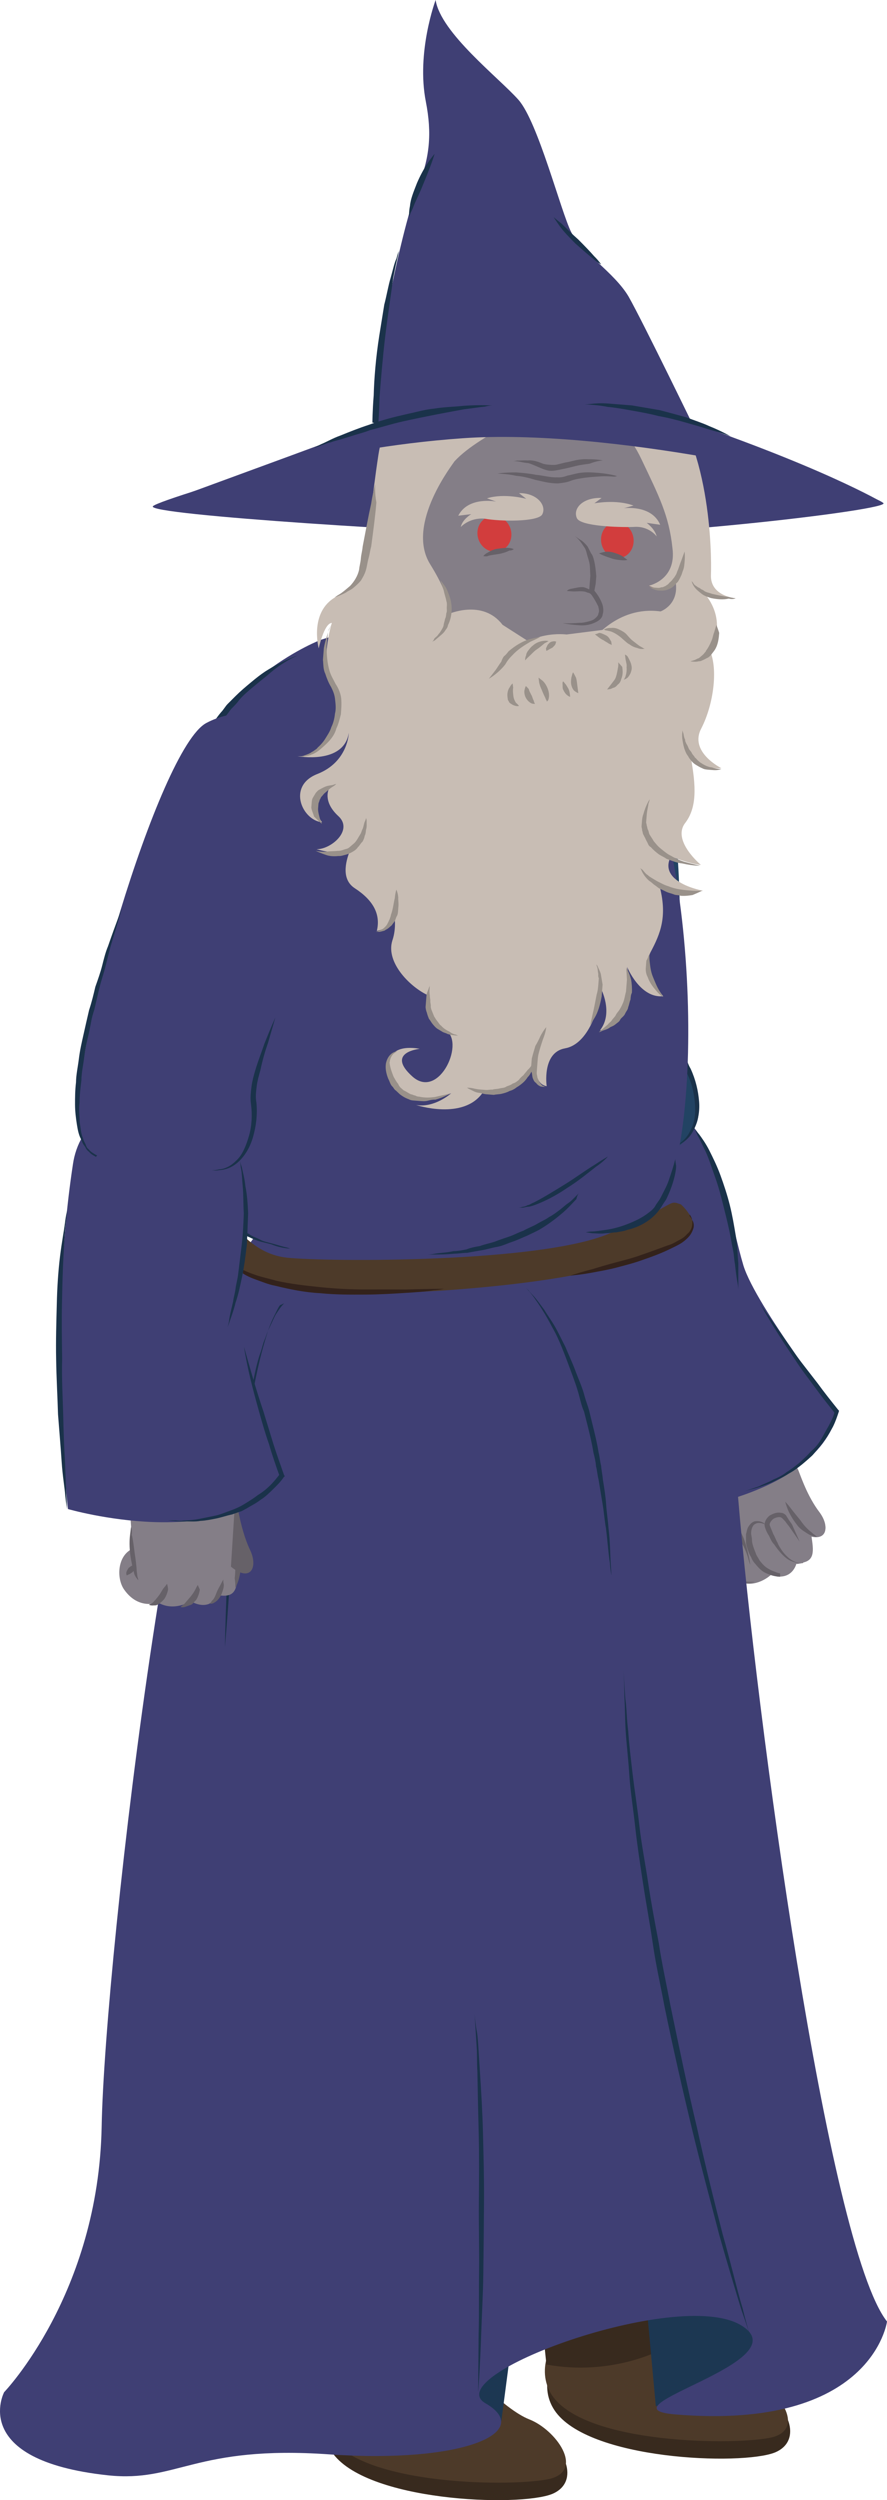 <svg version="1.1" xmlns="http://www.w3.org/2000/svg" xmlns:xlink="http://www.w3.org/1999/xlink" width="104.067" height="293.277" viewBox="0,0,104.067,293.277"><g transform="translate(-173.975,-34.839)"><g data-paper-data="{&quot;isPaintingLayer&quot;:true}" fill-rule="nonzero" stroke="none" stroke-linecap="butt" stroke-linejoin="miter" stroke-miterlimit="10" stroke-dasharray="" stroke-dashoffset="0" style="mix-blend-mode: normal"><g stroke-width="1"><g><path d="M256.5,214.6l-1,-4l11.5,-5.4c0,0 0.1,0.6 0.4,1.5c0.4,1.2 1.4,3.8 2.7,5.5c1.2,1.6 0.9,3.2 -0.9,2.8c0,0.1 0,0.1 0,0.2c0.3,1.9 0.3,3 -1.8,3c0,0 -0.5,2.1 -3,1.3c0,0 -1.7,1.6 -3.7,0.8c0,0 -1.2,0.7 -3.3,-1.3c-1.2,-1.1 -2.5,-3.3 -0.9,-4.4z" fill="#847e87"/><g><g><path d="M258.7,216.6c-0.3,-1.6 0.2,-2.6 0.7,-2.7c1.3,-0.2 1.8,2.3 2.4,3.5c0.6,1.2 1.2,1 1.2,1c-1.7,-2.3 -1,-4.6 -0.7,-4.7c0.9,-0.4 1.4,0 1.6,0.4c-0.2,-1.3 1,-1.6 1.6,-1.6c1.2,0.1 2.7,4.4 2.7,4.4c0.1,0.3 0.1,0.8 0,1.3c-0.2,0 -0.5,0.1 -0.8,0.1c0,0 -0.5,2.1 -3,1.3c0,0 -1.7,1.6 -3.7,0.8c0,0 -1.2,0.7 -3.3,-1.3c-1.1,-1.1 -2.4,-3.1 -1,-4.2c0.2,-0.1 0.4,-0.1 0.6,-0.1c1.1,-0.2 1.6,1.2 1.7,1.8z" fill="#847e87"/><path d="M267.6,218.2c-0.4,-0.1 -0.9,-0.2 -1.4,-0.6c-0.5,-0.4 -1,-1 -1.4,-1.6c-0.3,-0.3 -0.4,-0.6 -0.6,-1c-0.2,-0.3 -0.4,-0.7 -0.5,-1.1c-0.1,-0.5 0.2,-1 0.6,-1.3c0.4,-0.2 0.8,-0.4 1.3,-0.3c0.2,0 0.4,0.1 0.6,0.3c0.1,0.2 0.2,0.3 0.3,0.5c0.2,0.3 0.4,0.5 0.5,0.8c0.5,1.1 0.8,1.8 0.8,1.8c0,0 -0.4,-0.6 -1.1,-1.6c-0.2,-0.3 -0.4,-0.5 -0.6,-0.8c-0.3,-0.3 -0.4,-0.5 -0.7,-0.5c-0.2,0 -0.6,0.1 -0.8,0.3c-0.2,0.2 -0.4,0.5 -0.3,0.7c0.1,0.3 0.3,0.7 0.4,1c0.2,0.3 0.3,0.7 0.5,1c0.1,0.3 0.3,0.6 0.5,0.9c0.2,0.3 0.4,0.5 0.6,0.7c0.4,0.4 0.8,0.6 1.1,0.7c0.3,0.1 0.5,0.1 0.5,0.1c0,0 -0.2,0 -0.3,0z" fill="#666168"/><path d="M263.6,213.6c-0.3,-0.1 -0.7,-0.2 -1,0c-0.3,0.1 -0.5,0.6 -0.5,1.1c0,0.2 0.1,0.5 0.1,0.8c0,0.3 0.1,0.6 0.2,0.9c0.1,0.3 0.2,0.5 0.3,0.8c0.1,0.2 0.3,0.5 0.4,0.7c0.4,0.5 0.7,0.8 1.1,1c0.3,0.2 0.7,0.3 0.9,0.4c0.3,0.1 0.4,0.1 0.4,0.1v0.4c0,0 -0.7,0 -1.6,-0.4c-0.5,-0.2 -0.9,-0.6 -1.3,-1.1c-0.2,-0.2 -0.4,-0.5 -0.5,-0.8c-0.2,-0.3 -0.3,-0.6 -0.4,-0.9c-0.1,-0.3 -0.2,-0.6 -0.2,-0.9c0,-0.3 0,-0.6 0,-0.9c0.1,-0.3 0.1,-0.6 0.3,-0.9c0.2,-0.3 0.4,-0.5 0.7,-0.6c0.6,-0.1 1,0.1 1.2,0.3c0.2,0.1 0.3,0.3 0.3,0.3c0,0 -0.1,-0.1 -0.4,-0.3z" fill="#666168"/><path d="M261.8,220.5c-0.4,0 -1,0 -1.7,-0.4c-0.4,-0.2 -0.7,-0.4 -0.9,-0.8c-0.2,-0.3 -0.4,-0.8 -0.5,-1.2c-0.2,-0.8 -0.5,-1.7 -0.5,-2.7c0.1,-0.4 0,-1 0.5,-1.5c0.2,-0.3 0.5,-0.3 0.8,-0.3c0.1,0 0.2,0 0.4,0.1c0.1,0 0.3,0.1 0.4,0.2c0.5,0.3 0.6,0.7 0.8,1.1c0.2,0.4 0.3,0.8 0.4,1.1c0.4,1.4 0.5,2.3 0.5,2.3c0,0 -0.1,-0.2 -0.2,-0.6c-0.1,-0.4 -0.3,-1 -0.6,-1.6c-0.2,-0.3 -0.3,-0.7 -0.5,-1c-0.2,-0.3 -0.4,-0.7 -0.7,-0.9c-0.3,-0.2 -0.7,-0.2 -0.9,0c-0.2,0.2 -0.2,0.7 -0.2,1.1c0,0.9 0.2,1.8 0.4,2.6c0.1,0.4 0.2,0.8 0.4,1.1c0.2,0.4 0.5,0.6 0.7,0.8c0.5,0.4 1.1,0.5 1.5,0.5c0.4,0 0.6,0 0.6,0c0,0 -0.2,0.1 -0.7,0.1z" fill="#666168"/><path d="M258.4,216.3c0,0 -0.1,-0.2 -0.4,-0.4c-0.1,-0.1 -0.2,-0.3 -0.4,-0.4c-0.1,-0.1 -0.3,-0.2 -0.5,-0.3c-0.1,0 -0.2,-0.1 -0.3,-0.1c0,0 -0.1,0 -0.2,0c-0.1,0 -0.3,0.1 -0.4,0.2c-0.1,0.1 -0.2,0.2 -0.3,0.3c-0.1,0.1 -0.1,0.1 -0.1,0.1c0,0 0,-0.1 0,-0.2c0,-0.2 0,-0.3 0.1,-0.5c0.1,-0.1 0.1,-0.2 0.2,-0.3c0,-0.2 0.2,-0.2 0.3,-0.3c0.3,-0.1 0.6,-0.1 0.9,0c0.6,0.2 0.9,0.6 1.2,0.9c0.3,0.3 0.4,0.5 0.4,0.5z" fill="#666168"/></g><g><path d="M267.3,212.8c-4.8,-6.5 -1.8,-5.5 -0.6,-5.8c0.2,-0.1 0.5,0 0.9,0.2c0.5,1.3 1.3,3.5 2.5,5.1c1.2,1.6 0.9,3.2 -0.9,2.8c-0.8,-0.5 -1.2,-1.3 -1.9,-2.3z" fill="#847e87"/><path d="M269.7,215.1c-0.2,0 -0.4,-0.1 -0.7,-0.2c-0.2,-0.1 -0.5,-0.3 -0.8,-0.5c-0.3,-0.2 -0.6,-0.5 -0.8,-0.8c-0.4,-0.5 -0.8,-1.2 -1,-1.7c-0.2,-0.5 -0.3,-0.9 -0.3,-0.9c0,0 0.3,0.3 0.6,0.7c0.3,0.4 0.8,1 1.2,1.5c0.4,0.6 0.9,1.1 1.3,1.4c0.2,0.2 0.4,0.3 0.5,0.4c0.1,0.1 0.2,0.1 0.2,0.1c0,0 -0.1,0 -0.2,0z" fill="#666168"/></g></g></g><g><path d="M244.2,164c4.7,-0.9 8.2,-0.8 11.5,3.5c3.2,4.3 4.1,11.1 5.5,15.8c1.5,4.8 11.1,17.2 11.1,17.2c-2.9,10.9 -22.3,12 -22.3,12c0,0 -9.2,-19 -12.9,-38.4c-1,-4.8 2,-9.1 7.1,-10.1z" fill="#3f3f74"/><path d="M256,167.9c0.3,0.4 0.8,1.1 1.2,1.9c0.4,0.8 0.9,1.8 1.3,2.9c0.4,1.1 0.8,2.3 1.1,3.5c0.3,1.2 0.5,2.4 0.7,3.6c0.2,1.2 0.2,2.3 0.3,3.2c0,1 0,1.8 0,2.3c0,0.6 0,0.9 0,0.9c0,0 0,-0.4 -0.1,-0.9c-0.1,-0.5 -0.2,-1.3 -0.3,-2.2c-0.1,-0.5 -0.1,-1 -0.2,-1.5c-0.1,-0.5 -0.2,-1 -0.3,-1.6c-0.2,-1.1 -0.5,-2.3 -0.8,-3.5c-0.3,-1.2 -0.6,-2.4 -1,-3.5c-0.4,-1.1 -0.7,-2.1 -1.1,-3c-0.4,-0.8 -0.7,-1.5 -1,-2c-0.2,-0.5 -0.4,-0.8 -0.4,-0.8c0,0 0.2,0.3 0.6,0.7z" fill="#1a324a"/><path d="M267.5,194l2.4,3.1c0.8,1.1 1.6,2.1 2.4,3.1l0.1,0.1v0.1c-0.2,0.6 -0.4,1.2 -0.7,1.8c-0.3,0.5 -0.6,1.1 -1,1.6c-0.3,0.5 -0.8,1 -1.2,1.5c-0.2,0.3 -0.5,0.5 -0.7,0.7l-0.7,0.6c-0.5,0.4 -1,0.8 -1.6,1.1c-0.6,0.4 -1.1,0.6 -1.7,0.9c-0.6,0.3 -1.2,0.5 -1.8,0.7c-0.6,0.2 -1.2,0.3 -1.8,0.5l0.9,-0.3c0.3,-0.1 0.6,-0.2 0.9,-0.3c0.6,-0.3 1.2,-0.5 1.7,-0.8c0.5,-0.2 1.1,-0.5 1.6,-0.9c0.5,-0.3 1,-0.7 1.5,-1.1c0.4,-0.4 0.9,-0.8 1.3,-1.3c0.5,-0.4 0.9,-0.9 1.2,-1.4c0.3,-0.5 0.6,-1.1 0.9,-1.6c0.3,-0.6 0.6,-1.1 0.7,-1.7l0.1,0.3c-0.8,-1 -1.6,-2 -2.4,-3.1c-0.8,-1.1 -1.6,-2.1 -2.3,-3.2c-1.5,-2.2 -2.9,-4.4 -4.2,-6.7c1.5,2.1 3,4.3 4.4,6.3z" fill="#1a324a"/><path d="M238.6,180.9c0.2,0.9 0.5,2.2 1,3.8c0.5,1.6 1.1,3.4 1.7,5.4c0.7,2 1.4,4 2.2,6.1c0.7,2 1.5,4.1 2.3,6c0.8,1.9 1.5,3.7 2.1,5.2c1.3,3.1 2.1,5.1 2.1,5.1c0,0 -0.3,-0.5 -0.7,-1.4c-0.4,-0.9 -1,-2.1 -1.7,-3.6c-0.7,-1.5 -1.5,-3.3 -2.3,-5.2c-0.8,-1.9 -1.6,-3.9 -2.4,-6c-0.8,-2 -1.5,-4.1 -2.1,-6.1c-0.6,-1.9 -1.1,-3.8 -1.5,-5.4c-0.4,-1.6 -0.6,-2.9 -0.8,-3.9c-0.2,-1 -0.2,-1.5 -0.2,-1.5c0,0 0.1,0.5 0.3,1.5z" fill="#1a324a"/></g><g><path d="M236.2,169.8c-3.6,-6.3 -5.9,-45 -1.5,-49.6c4.7,-5 14.2,-4.6 17.3,5.6c2.4,7.9 1.6,22.9 1.8,28.4c0.2,5.5 0.3,4.1 1.5,7.9c1.2,3.8 0.4,4.5 -0.2,5.7c-0.6,1.2 -3.8,3.3 -8.9,4.2c-5.1,0.8 -8,1.2 -10,-2.2z" fill="#224363"/><path d="M239.1,172.5c-0.2,-0.1 -0.5,-0.1 -0.9,-0.3c-0.2,-0.1 -0.4,-0.2 -0.6,-0.4c-0.2,-0.2 -0.4,-0.4 -0.6,-0.6c-0.4,-0.4 -0.7,-1 -1.1,-1.6c-0.3,-0.7 -0.6,-1.4 -0.9,-2.2c-0.3,-0.8 -0.6,-1.6 -0.8,-2.5c-0.3,-0.8 -0.4,-1.8 -0.6,-2.7c-0.2,-0.9 -0.4,-1.8 -0.5,-2.8c-0.1,-1 -0.2,-2 -0.3,-2.9c-0.1,-1 -0.1,-1.9 -0.2,-2.8c0,-0.9 -0.1,-1.8 -0.1,-2.6c-0.1,-0.8 -0.1,-1.6 -0.1,-2.3c0,-2.9 0.1,-4.8 0.1,-4.8c0,0 0.2,1.9 0.3,4.8c0.1,0.7 0.1,1.5 0.2,2.3c0.1,0.8 0.1,1.7 0.2,2.6c0.1,0.9 0.2,1.9 0.3,2.8c0,0.9 0.1,1.9 0.3,2.8c0.1,0.9 0.2,1.9 0.4,2.8c0.1,0.9 0.3,1.8 0.5,2.7c0.2,0.9 0.4,1.7 0.7,2.5c0.2,0.7 0.5,1.4 0.8,2.1c0.3,0.6 0.6,1.2 1,1.6c0.1,0.3 0.3,0.4 0.5,0.6c0.1,0.2 0.3,0.3 0.5,0.4c0.4,0.2 0.7,0.3 0.9,0.3c0.2,0 0.3,0 0.3,0c0,0 -0.1,0 -0.3,0.2z" fill="#1a324a"/><path d="M253.8,153.1c0.1,1 0.2,2.2 0.3,3.4c0.1,0.6 0.2,1.3 0.3,1.9c0.1,0.7 0.3,1.3 0.6,1.8c0.6,1.3 0.9,2.6 1,3.9c0.1,1.3 -0.2,2.5 -0.7,3.4c-0.5,1 -1.3,1.4 -1.8,1.7c-0.2,0.1 -0.4,0.2 -0.6,0.2c-0.1,0.1 -0.2,0.1 -0.2,0.1c0,0 0.3,-0.1 0.8,-0.4c0.5,-0.3 1.1,-0.8 1.5,-1.7c0.5,-0.9 0.6,-2 0.5,-3.2c-0.1,-1.2 -0.4,-2.5 -1,-3.6c-0.3,-0.6 -0.5,-1.4 -0.6,-2c-0.1,-0.6 -0.2,-1.3 -0.2,-1.9c-0.1,-1.2 -0.1,-2.4 -0.1,-3.4c0,-2 0.2,-3.3 0.2,-3.3c0,0 0,1.3 0,3.1z" fill="#1a324a"/></g></g><g stroke-width="1"><g><path d="M228.478,314.021c0,0 5.539,5.159 8.621,6.366c3.083,1.207 5.065,5.59 1.648,7.01c-3.909,1.551 -21.987,0.898 -25.868,-4.968c-3.787,-5.972 6.339,-15.333 15.598,-8.407z" fill="#382a1e"/><path d="M228.363,312.225c0,0 4.64,5.216 7.723,6.423c3.083,1.207 6.488,5.9 2.447,6.959c-4.047,0.959 -21.987,0.898 -25.868,-4.968c-3.787,-5.972 6.339,-15.333 15.698,-8.413z" fill="#4d3a29"/><path d="M232.312,317.585c-0.193,0.113 -0.38,0.325 -0.567,0.537c-0.287,0.219 -0.474,0.431 -0.66,0.643c-0.374,0.425 -0.741,0.949 -1.121,1.274c-0.28,0.318 -0.567,0.537 -0.567,0.537c0,0 0.074,-0.406 0.249,-0.817c0.268,-0.518 0.535,-1.036 1.003,-1.567c0.467,-0.531 1.041,-0.968 1.533,-1.1c0.193,-0.113 0.499,-0.032 0.599,-0.038c0.1,-0.006 0.206,0.087 0.206,0.087c0,0 -0.299,0.019 -0.673,0.444z" fill="#382a1e"/><path d="M230.189,315.716c-0.193,0.113 -0.38,0.325 -0.567,0.537c-0.287,0.219 -0.474,0.431 -0.66,0.643c-0.374,0.425 -0.741,0.949 -1.121,1.274c-0.28,0.318 -0.567,0.537 -0.567,0.537c0,0 0.074,-0.406 0.249,-0.817c0.268,-0.518 0.535,-1.036 1.003,-1.567c0.467,-0.531 1.041,-0.968 1.533,-1.1c0.193,-0.113 0.499,-0.032 0.599,-0.038c0.1,-0.006 0.206,0.087 0.206,0.087c0,0 -0.406,-0.074 -0.673,0.444z" fill="#382a1e"/></g><g><g><path d="M254.621,309.152c0,0 5.539,5.159 8.621,6.366c3.083,1.207 5.065,5.59 1.648,7.01c-3.909,1.551 -21.987,0.898 -25.868,-4.968c-3.88,-5.866 6.246,-15.227 15.598,-8.407z" fill="#382a1e"/><path d="M254.407,307.362c0,0 4.64,5.216 7.723,6.423c3.083,1.207 6.488,5.9 2.447,6.959c-4.047,0.959 -21.987,0.898 -25.868,-4.968c-3.787,-5.972 6.446,-15.24 15.698,-8.413z" fill="#4d3a29"/><path d="M258.362,312.822c-0.193,0.113 -0.38,0.325 -0.567,0.537c-0.287,0.219 -0.474,0.431 -0.661,0.643c-0.374,0.425 -0.741,0.949 -1.121,1.274c-0.28,0.318 -0.567,0.537 -0.567,0.537c0,0 0.074,-0.406 0.249,-0.817c0.268,-0.518 0.535,-1.036 1.003,-1.567c0.467,-0.531 1.041,-0.968 1.533,-1.1c0.193,-0.113 0.499,-0.032 0.599,-0.038c0.1,-0.006 0.206,0.087 0.206,0.087c0,0 -0.306,-0.081 -0.673,0.444z" fill="#382a1e"/><path d="M256.232,310.853c-0.193,0.113 -0.38,0.325 -0.567,0.537c-0.287,0.219 -0.474,0.431 -0.661,0.643c-0.374,0.425 -0.741,0.949 -1.121,1.274c-0.28,0.318 -0.567,0.537 -0.567,0.537c0,0 0.074,-0.406 0.249,-0.817c0.268,-0.518 0.535,-1.036 1.003,-1.567c0.467,-0.531 1.041,-0.968 1.533,-1.1c0.193,-0.113 0.499,-0.032 0.599,-0.038c0.1,-0.006 0.206,0.087 0.206,0.087c0,0 -0.399,0.025 -0.673,0.444z" fill="#382a1e"/></g><path d="M251.597,310.447c0,0 -5.81,3.175 -13.515,1.761l-2.339,-22.597l16.133,1.579z" fill="#382a1e"/></g><g><g><path d="M222.023,310.223l11.51,-15.963l22.746,-3.15l9.573,15.023l-4.987,8.233l-9.946,2.737l-1.301,-14.146l-15.34,4.583l-1.485,11.317z" fill="#1c3752"/><path d="M252.205,176.638c0,0 6.247,8.42 8.365,33.837c2.118,25.417 10.495,87.811 17.473,96.686c0,0 -1.689,12.833 -24.858,10.9c-9.37,-0.807 15.139,-6.173 7.648,-10.507c-7.49,-4.333 -35.593,5.971 -29.875,9.215c5.724,3.343 -2.556,7.077 -18.358,5.977c-15.802,-1.099 -17.824,3.338 -25.997,2.455c-16.345,-1.766 -12.143,-9.749 -12.143,-9.749c0,0 11.091,-11.527 11.443,-31.189c0.353,-19.662 9.379,-98.294 18.86,-105.209c10.72,-7.896 34.697,-15.333 47.442,-2.416z" fill="#3f3f74"/><path d="M260.911,305.646c-0.632,-2.064 -1.521,-5.014 -2.555,-8.655c-0.933,-3.648 -2.105,-7.882 -3.195,-12.422c-1.09,-4.54 -2.2,-9.379 -3.216,-14.325c-0.458,-2.476 -1.01,-4.846 -1.368,-7.328c-0.358,-2.482 -0.81,-4.858 -1.156,-7.141c-0.346,-2.283 -0.685,-4.466 -0.924,-6.655c-0.239,-2.189 -0.566,-4.172 -0.687,-6.069c-0.121,-1.896 -0.328,-3.586 -0.424,-5.083c-0.095,-1.497 -0.078,-2.801 -0.148,-3.898c-0.034,-2.102 -0.116,-3.4 -0.116,-3.4c0,0 0.076,1.198 0.216,3.393c0.17,1.091 0.152,2.395 0.347,3.886c0.095,1.497 0.303,3.187 0.523,5.077c0.214,1.79 0.547,3.873 0.78,5.963c0.233,2.089 0.678,4.366 1.024,6.648c0.352,2.382 0.804,4.759 1.255,7.135c0.352,2.382 0.91,4.852 1.368,7.328c1.01,4.846 2.026,9.791 3.116,14.331c0.991,4.546 2.062,8.787 2.995,12.435c1.033,3.642 1.729,6.704 2.361,8.768c0.539,2.17 0.914,3.349 0.914,3.349c0,0 -0.382,-1.278 -1.114,-3.336z" fill="#1a324a"/><path d="M230.131,308.505c0.066,-2.108 0.014,-4.51 0.048,-7.117c0.035,-2.607 -0.043,-5.408 -0.022,-8.215c0.022,-2.807 0.044,-5.614 -0.022,-8.215c-0.065,-2.601 -0.118,-5.003 -0.151,-7.105c-0.063,-0.998 -0.027,-2.002 -0.078,-2.801c-0.057,-0.898 -0.102,-1.597 -0.14,-2.196c-0.076,-1.198 -0.121,-1.896 -0.121,-1.896c0,0 0.044,0.699 0.22,1.89c0.138,0.592 0.189,1.391 0.239,2.189c0.057,0.898 0.121,1.896 0.184,2.894c0.133,2.096 0.286,4.491 0.351,7.092c0.065,2.601 0.143,5.402 0.121,8.209c-0.022,2.807 -0.044,5.614 -0.078,8.222c-0.035,2.607 -0.182,5.022 -0.248,7.13c-0.139,4.117 -0.36,6.937 -0.36,6.937c0,0 0.022,-2.807 0.055,-7.018z" fill="#1a324a"/><path d="M206.831,187.941c-0.187,0.212 -0.361,0.624 -0.629,1.142c-0.268,0.518 -0.529,1.136 -0.784,1.853c-0.249,0.817 -0.497,1.635 -0.739,2.552c-0.242,0.917 -0.478,1.934 -0.708,3.051c-0.23,1.117 -0.459,2.234 -0.682,3.45c-0.123,1.21 -0.446,2.433 -0.57,3.644c-0.117,1.31 -0.34,2.527 -0.457,3.837c-0.117,1.31 -0.334,2.626 -0.457,3.837c-0.117,1.31 -0.24,2.52 -0.364,3.731c-0.247,2.421 -0.407,4.635 -0.585,6.55c-0.251,3.924 -0.492,6.444 -0.492,6.444c0,0 0.035,-2.607 0.193,-6.425c0.036,-1.004 0.172,-2.015 0.202,-3.119c0.13,-1.11 0.153,-2.314 0.277,-3.525c0.147,-2.414 0.381,-5.034 0.722,-7.561c0.117,-1.31 0.334,-2.626 0.557,-3.843c0.223,-1.217 0.446,-2.433 0.67,-3.65c0.223,-1.217 0.553,-2.34 0.782,-3.457c0.23,-1.117 0.466,-2.134 0.808,-3.057c0.168,-0.512 0.242,-0.917 0.416,-1.329c0.174,-0.412 0.255,-0.718 0.429,-1.13c0.355,-0.724 0.616,-1.342 0.884,-1.86c0.274,-0.418 0.548,-0.836 0.735,-1.049c0.187,-0.212 0.28,-0.318 0.28,-0.318c0,0 -0.193,0.112 -0.486,0.231z" fill="#1a324a"/><path d="M235.978,186.188c0.112,0.193 0.431,0.474 0.756,0.854c0.325,0.38 0.656,0.86 1.093,1.433c0.337,0.58 0.775,1.153 1.225,1.926c0.45,0.773 0.8,1.552 1.256,2.425c0.357,0.879 0.819,1.852 1.182,2.831c0.363,0.979 0.826,1.952 1.095,3.037c0.132,0.493 0.369,1.079 0.501,1.571l0.407,1.678c0.269,1.085 0.539,2.17 0.708,3.262c0.132,0.493 0.17,1.091 0.301,1.584c0.032,0.499 0.17,1.091 0.201,1.59c0.163,0.992 0.327,1.983 0.39,2.981c0.057,0.898 0.22,1.89 0.271,2.688c0.208,1.69 0.197,3.094 0.26,4.092c0.057,0.898 0.095,1.497 0.095,1.497c0,0 -0.132,-0.493 -0.195,-1.491c-0.163,-0.992 -0.252,-2.389 -0.46,-4.079c-0.151,-0.792 -0.208,-1.69 -0.371,-2.682c-0.163,-0.992 -0.327,-1.983 -0.49,-2.975c-0.132,-0.493 -0.17,-1.091 -0.301,-1.584c-0.032,-0.499 -0.17,-1.091 -0.301,-1.584c-0.17,-1.091 -0.439,-2.177 -0.708,-3.262l-0.401,-1.578c-0.231,-0.486 -0.369,-1.079 -0.501,-1.571c-0.269,-1.085 -0.632,-2.064 -0.995,-3.043c-0.363,-0.979 -0.726,-1.958 -1.082,-2.837c-0.357,-0.879 -0.707,-1.658 -1.157,-2.431c-0.8,-1.552 -1.575,-2.705 -2.125,-3.472c-0.55,-0.767 -0.974,-1.14 -0.974,-1.14c0,0 0.106,0.093 0.318,0.28z" fill="#1a324a"/></g><g><path d="M253.876,176.131c0,0 2.866,2.523 0.454,3.979c-5.891,3.481 -15.601,5.201 -28.17,6.1c-12.575,0.8 -27.115,0.622 -25.171,-6.616c0.572,-2.04 1.949,2.281 6.69,2.781c4.841,0.494 29.499,0.629 37.698,-2.799c8.292,-3.534 6.857,-4.043 8.498,-3.446z" fill="#4d3a29"/><path d="M200.66,180.718c0.051,0.798 0.327,1.983 1.382,2.818c0.524,0.367 1.242,0.622 1.96,0.877c0.718,0.255 1.529,0.404 2.346,0.652c1.728,0.391 3.444,0.583 5.259,0.768c1.815,0.185 3.624,0.27 5.327,0.262c1.703,-0.008 3.206,-0.004 4.61,0.007c2.701,-0.072 4.504,-0.086 4.504,-0.086c0,0 -0.393,0.125 -1.191,0.176c-0.792,0.151 -1.89,0.22 -3.287,0.309c-1.397,0.089 -2.994,0.19 -4.697,0.199c-1.703,0.008 -3.506,0.023 -5.321,-0.163c-1.809,-0.085 -3.637,-0.47 -5.266,-0.868c-0.811,-0.149 -1.635,-0.497 -2.352,-0.752c-0.718,-0.255 -1.442,-0.61 -1.972,-1.077c-0.531,-0.467 -0.868,-1.047 -1.006,-1.639c-0.138,-0.592 -0.17,-1.091 -0.195,-1.491c0.049,-0.805 0.223,-1.217 0.223,-1.217c0,0 -0.074,0.406 -0.323,1.223z" fill="#33221b"/><path d="M254.863,177.471c0.106,0.093 0.219,0.287 0.331,0.48c0.112,0.193 0.231,0.486 0.157,0.892c-0.081,0.306 -0.255,0.718 -0.535,1.036c-0.28,0.318 -0.66,0.643 -1.047,0.868c-0.386,0.225 -0.873,0.456 -1.359,0.688c-0.973,0.463 -1.952,0.826 -3.03,1.195c-0.979,0.363 -2.064,0.632 -3.049,0.895c-0.985,0.263 -1.977,0.426 -2.769,0.577c-1.584,0.301 -2.682,0.371 -2.682,0.371c0,0 1.079,-0.369 2.656,-0.77c0.786,-0.25 1.671,-0.507 2.656,-0.77c0.985,-0.263 2.07,-0.532 3.049,-0.895c1.079,-0.369 2.058,-0.732 3.037,-1.095c0.493,-0.132 0.879,-0.357 1.266,-0.582c0.486,-0.231 0.773,-0.45 1.053,-0.768c0.287,-0.219 0.467,-0.531 0.548,-0.836c0.081,-0.306 0.062,-0.605 0.049,-0.805c-0.132,-0.493 -0.344,-0.68 -0.344,-0.68c0,0 0.1,-0.006 0.013,0.2z" fill="#33221b"/></g></g></g><g stroke-width="1"><path d="M248.9,123.9c7.2,10.8 8.1,51.4 0.6,54c-7.5,2.6 -13,1.2 -13,1.2c-11.9,4.8 -33.3,4.3 -38.3,-3c-3.2,-4.6 -6,-38.6 -2.1,-50.2c3.9,-11.6 15.5,-16 15.5,-16c11.2,-3.8 30.1,3.2 37.3,14z" fill="#3f3f74"/><path d="M241.6,175.5c-0.4,0.4 -0.9,1 -1.6,1.6c-0.7,0.6 -1.6,1.3 -2.6,1.9c-0.5,0.3 -1,0.5 -1.6,0.8c-0.5,0.2 -1.1,0.5 -1.7,0.7c-0.6,0.2 -1.2,0.5 -1.8,0.6c-0.6,0.1 -1.2,0.3 -1.8,0.4c-0.6,0.1 -1.2,0.2 -1.7,0.3c-0.5,0 -1,0.1 -1.5,0.1c-1,0.1 -1.8,0.1 -2.3,0.1c-0.6,0 -0.9,0 -0.9,0c0,0 0.4,0 0.9,-0.1c0.5,-0.1 1.3,-0.1 2.2,-0.3c0.5,0 1,-0.1 1.5,-0.2c0.5,-0.2 1,-0.3 1.6,-0.4c0.5,-0.2 1.1,-0.3 1.7,-0.5c0.5,-0.2 1.1,-0.4 1.7,-0.6c0.6,-0.2 1.1,-0.5 1.7,-0.7c0.5,-0.3 1.1,-0.5 1.6,-0.8c0.5,-0.3 1,-0.5 1.4,-0.8c0.4,-0.2 0.8,-0.5 1.2,-0.8c0.4,-0.3 0.7,-0.6 1,-0.8c0.3,-0.2 0.5,-0.4 0.7,-0.6c0.4,-0.4 0.6,-0.6 0.6,-0.6c0,0 -0.2,0.2 -0.3,0.7z" fill="#1a324a"/><path d="M243.9,171.7c-0.9,0.7 -2.1,1.7 -3.4,2.5c-1.3,0.9 -2.7,1.6 -3.8,2c-0.3,0.1 -0.6,0.2 -0.8,0.2c-0.2,0 -0.4,0.1 -0.6,0.1c-0.3,0 -0.5,0 -0.5,0c0,0 0.2,0 0.5,-0.1c0.2,0 0.4,-0.1 0.6,-0.2c0.2,0 0.4,-0.2 0.7,-0.3c1,-0.5 2.3,-1.3 3.6,-2.1c1.3,-0.8 2.5,-1.7 3.5,-2.3c0.9,-0.6 1.6,-1 1.6,-1c0,0 -0.5,0.6 -1.4,1.2z" fill="#1a324a"/><path d="M205.3,114.1c-0.5,0.4 -1,0.8 -1.6,1.3c-0.6,0.5 -1.2,1 -1.7,1.6c-0.2,0.3 -0.5,0.6 -0.8,0.9c-0.3,0.3 -0.5,0.7 -0.8,1c-0.6,0.6 -1,1.4 -1.5,2.1c-0.5,0.8 -0.9,1.6 -1.3,2.3c-0.3,0.8 -0.7,1.6 -1,2.3c-0.3,0.8 -0.6,1.5 -0.8,2.2c-0.2,0.7 -0.3,1.4 -0.5,2c-0.2,0.6 -0.3,1.2 -0.4,1.7c-0.1,0.6 -0.1,1 -0.2,1.4c-0.1,0.8 -0.2,1.2 -0.2,1.2c0,0 0,-0.4 0.1,-1.2c0,-0.4 0.1,-0.9 0.1,-1.4c0.1,-0.6 0.2,-1.2 0.3,-1.8c0.1,-0.7 0.2,-1.4 0.4,-2.1c0.2,-0.7 0.4,-1.5 0.7,-2.3c0.3,-0.8 0.7,-1.6 1,-2.4c0.4,-0.7 0.9,-1.5 1.3,-2.3c0.5,-0.8 0.9,-1.5 1.5,-2.2c0.3,-0.3 0.5,-0.7 0.8,-1c0.3,-0.3 0.6,-0.6 0.9,-0.9c0.6,-0.6 1.2,-1.1 1.8,-1.6c0.6,-0.5 1.1,-0.9 1.7,-1.3c2.2,-1.4 3.9,-1.9 3.9,-1.9c0,0 -1.7,0.6 -3.7,2.4z" fill="#1a324a"/><path d="M205.8,180.8c-0.4,-0.1 -0.8,-0.2 -1.2,-0.3c-0.4,-0.1 -0.9,-0.3 -1.3,-0.5c-0.5,-0.2 -0.9,-0.5 -1.4,-0.7c-0.4,-0.2 -0.9,-0.5 -1.3,-0.8c-0.4,-0.4 -0.9,-0.7 -1.2,-1.1c-0.4,-0.4 -0.7,-0.8 -1,-1.2c-0.1,-0.2 -0.3,-0.4 -0.4,-0.6c-0.1,-0.2 -0.2,-0.4 -0.3,-0.6c-0.2,-0.4 -0.4,-0.8 -0.5,-1.2c-0.1,-0.3 -0.2,-0.7 -0.3,-1c-0.1,-0.3 -0.1,-0.6 -0.1,-0.8c-0.1,-0.4 -0.1,-0.7 -0.1,-0.7c0,0 0.1,0.3 0.2,0.7c0.1,0.2 0.1,0.5 0.2,0.8c0.1,0.3 0.3,0.6 0.4,1c0.1,0.4 0.3,0.7 0.5,1.1c0.1,0.2 0.2,0.4 0.3,0.6c0.1,0.1 0.3,0.3 0.4,0.5c0.2,0.4 0.6,0.8 0.9,1.1c0.3,0.4 0.7,0.7 1.1,1c0.4,0.3 0.8,0.5 1.2,0.8c0.5,0.3 0.9,0.5 1.3,0.7c0.4,0.3 0.8,0.4 1.2,0.6c0.3,0.2 0.7,0.3 1.1,0.4c0.8,0.2 1.4,0.4 1.8,0.5c0.5,0.1 0.7,0.2 0.7,0.2c0,0 -1,0 -2.2,-0.5z" fill="#1a324a"/><path d="M253.3,171.6c0,0.4 -0.1,1 -0.3,1.7c-0.2,0.7 -0.5,1.5 -0.9,2.3c-0.3,0.4 -0.5,0.8 -0.8,1.2c-0.3,0.4 -0.7,0.8 -1.1,1.1c-0.8,0.6 -1.7,1 -2.6,1.2c-0.5,0.2 -0.9,0.2 -1.3,0.3c-0.4,0 -0.8,0.1 -1.2,0.1c-0.7,0.1 -1.3,0 -1.7,0c-0.5,-0.1 -0.7,-0.1 -0.7,-0.1c0,0 0.3,-0.1 0.7,-0.1c0.4,0 1,-0.1 1.7,-0.2c0.7,-0.1 1.5,-0.3 2.3,-0.6c0.8,-0.3 1.7,-0.7 2.4,-1.2c0.4,-0.3 0.7,-0.5 1,-0.9c0.2,-0.4 0.5,-0.7 0.7,-1.1c0.4,-0.8 0.8,-1.5 1,-2.2c0.5,-1.4 0.7,-2.3 0.7,-2.3c0,0 0,0.2 0.1,0.8z" fill="#1a324a"/></g><g stroke-width="1"><g><path d="M201.622,209.111c0,0 0.4,8.309 0.27,10.207c-0.13,1.898 -0.263,2.99 -2.335,2.638c0,0 -0.849,2.012 -3.21,0.718c0,0 -1.968,1.272 -3.845,0.137c0,0 -2.229,0.938 -3.949,-1.487c-0.947,-1.324 -0.82,-4.028 0.988,-4.816l-0.299,-4.167" fill="#847e87"/><path d="M201.612,210.016c0,0 0.423,3.98 1.71,6.655c0.962,2.031 0.038,3.833 -2.251,1.943" fill="#666168"/><path d="M189.436,214.883c0.138,0.52 0.24,1.339 0.342,2.157c0.114,0.719 0.216,1.537 0.243,2.145c0.063,0.31 0.039,0.508 0.114,0.719c0.075,0.211 0.063,0.31 0.063,0.31c0,0 -0.087,-0.111 -0.174,-0.223c-0.087,-0.111 -0.262,-0.334 -0.325,-0.644c-0.138,-0.52 -0.339,-1.351 -0.442,-2.169c-0.102,-0.818 -0.105,-1.625 -0.032,-2.22c0.072,-0.596 0.121,-0.993 0.121,-0.993c0,0 0.162,0.322 0.09,0.918z" fill="#666168"/><path d="M193.7,221.244c-0.036,0.298 -0.196,0.782 -0.443,1.155c-0.235,0.274 -0.346,0.361 -0.569,0.535c-0.223,0.174 -0.433,0.25 -0.632,0.225c-0.409,0.051 -0.596,-0.072 -0.596,-0.072c0,0 0,0 0.111,-0.087c0.099,0.012 0.211,-0.075 0.322,-0.162c0.111,-0.087 0.235,-0.274 0.346,-0.361c0.123,-0.186 0.235,-0.274 0.358,-0.46c0.235,-0.274 0.382,-0.659 0.617,-0.932c0.235,-0.274 0.358,-0.46 0.358,-0.46c0,0 0.075,0.211 0.126,0.62z" fill="#666168"/><path d="M197.421,221.293c-0.048,0.397 -0.208,0.881 -0.455,1.254c-0.223,0.174 -0.358,0.46 -0.569,0.535c-0.211,0.075 -0.421,0.15 -0.632,0.225c-0.421,0.15 -0.608,0.027 -0.608,0.027c0,0 0,0 0.111,-0.087c0.111,-0.087 0.223,-0.174 0.334,-0.262c0.235,-0.274 0.469,-0.547 0.704,-0.821c0.235,-0.274 0.482,-0.647 0.617,-0.932c0.135,-0.286 0.259,-0.472 0.259,-0.472c0,0 0.075,0.211 0.237,0.533z" fill="#666168"/><path d="M200.222,220.626c0.063,0.31 -0.097,0.794 -0.244,1.179c-0.148,0.385 -0.506,0.845 -0.828,1.008c-0.111,0.087 -0.322,0.162 -0.421,0.15c-0.099,-0.012 -0.199,-0.024 -0.199,-0.024c0,0 0,0 0.111,-0.087c0.099,0.012 0.123,-0.186 0.235,-0.274c0.223,-0.174 0.37,-0.559 0.518,-0.944c0.148,-0.385 0.394,-0.758 0.53,-1.044c0.135,-0.286 0.259,-0.472 0.259,-0.472c0,0 -0.036,0.298 0.039,0.508z" fill="#666168"/><path d="M189.883,218.664c-0.024,0.199 -0.135,0.286 -0.259,0.472c-0.123,0.186 -0.334,0.262 -0.445,0.349c-0.211,0.075 -0.322,0.162 -0.322,0.162c0,0 -0.087,-0.111 -0.063,-0.31c0.024,-0.199 0.148,-0.385 0.271,-0.571c0.223,-0.174 0.334,-0.262 0.545,-0.337c0.211,-0.075 0.31,-0.063 0.31,-0.063c0,0 -0.024,0.199 -0.036,0.298z" fill="#666168"/><path d="M201.51,219.977c0.084,-0.695 0.094,-1.6 0.103,-2.506c0.009,-0.905 0.019,-1.811 0.004,-2.518c-0.063,-0.31 -0.027,-0.608 -0.003,-0.806c0.024,-0.199 0.036,-0.298 0.036,-0.298c0,0 0.25,0.433 0.364,1.152c0.213,0.731 0.303,1.649 0.294,2.554c-0.009,0.905 -0.118,1.799 -0.302,2.482c-0.184,0.683 -0.431,1.056 -0.431,1.056c0,0 0.048,-0.397 -0.066,-1.116z" fill="#666168"/></g><g><path d="M192.576,164.191c4.753,0.678 8.019,1.982 9.612,7.112c1.593,5.13 0.177,11.808 -0.018,16.72c-0.206,5.012 4.732,19.916 4.732,19.916c-6.369,9.3 -24.955,3.918 -24.955,3.918c0,0 -2.391,-20.941 0.582,-40.425c0.69,-4.852 4.897,-7.967 10.047,-7.241z" fill="#3f3f74"/><path d="M202.338,171.724c0.126,0.62 0.34,1.351 0.429,2.268c0.189,0.93 0.267,1.946 0.321,3.162c-0.046,1.203 -0.091,2.407 -0.149,3.709c-0.157,1.29 -0.302,2.482 -0.546,3.661c-0.244,1.179 -0.476,2.259 -0.783,3.128c-0.208,0.881 -0.503,1.651 -0.663,2.136c-0.16,0.484 -0.295,0.77 -0.295,0.77c0,0 0.148,-0.385 0.208,-0.881c0.06,-0.496 0.256,-1.278 0.464,-2.16c0.06,-0.496 0.22,-0.981 0.28,-1.477c0.072,-0.596 0.232,-1.08 0.304,-1.676c0.133,-1.092 0.29,-2.382 0.434,-3.574c0.145,-1.191 0.19,-2.395 0.236,-3.598c-0.066,-1.116 -0.032,-2.22 -0.122,-3.138c-0.09,-0.918 -0.093,-1.724 -0.231,-2.244c-0.039,-0.508 -0.102,-0.818 -0.102,-0.818c0,0 0.063,0.31 0.213,0.731z" fill="#1a324a"/><path d="M204.892,200.442l1.154,3.767c0.364,1.152 0.814,2.416 1.265,3.68l0.087,0.111l-0.111,0.087c-0.37,0.559 -0.828,1.008 -1.285,1.456c-0.457,0.448 -0.915,0.896 -1.459,1.233c-0.557,0.436 -1.089,0.673 -1.634,1.01c-0.322,0.162 -0.545,0.337 -0.854,0.4l-0.842,0.301c-0.62,0.126 -1.252,0.352 -1.871,0.478c-0.62,0.126 -1.239,0.252 -1.847,0.279c-0.62,0.126 -1.315,0.042 -1.922,0.069c-0.608,0.027 -1.303,-0.058 -1.898,-0.13l0.905,0.009c0.298,0.036 0.596,0.072 0.905,0.009c0.608,-0.027 1.215,-0.054 1.835,-0.18c0.62,-0.126 1.24,-0.252 1.859,-0.378c0.62,-0.126 1.152,-0.364 1.784,-0.589c0.632,-0.225 1.164,-0.463 1.709,-0.8c0.545,-0.337 1.089,-0.673 1.535,-1.022c0.545,-0.337 0.99,-0.686 1.447,-1.134c0.457,-0.448 0.816,-0.908 1.174,-1.368l-0.036,0.298c-0.451,-1.264 -0.902,-2.527 -1.253,-3.779c-0.451,-1.264 -0.802,-2.515 -1.154,-3.767c-0.703,-2.503 -1.394,-5.106 -1.787,-7.672c0.703,2.503 1.406,5.006 2.296,7.633z" fill="#1a324a"/><path d="M181.708,178.182c-0.121,0.993 -0.19,2.395 -0.284,3.995c-0.094,1.6 -0.137,3.61 -0.179,5.619c-0.043,2.01 -0.01,4.23 0.022,6.45c-0.067,2.208 0.065,4.44 0.121,6.462c0.044,2.121 0.113,4.043 0.218,5.668c0.11,3.237 0.242,5.469 0.242,5.469c0,0 -0.126,-0.62 -0.216,-1.537c-0.078,-1.017 -0.318,-2.356 -0.423,-3.98c-0.105,-1.625 -0.273,-3.559 -0.428,-5.593c-0.057,-2.022 -0.188,-4.254 -0.22,-6.474c-0.044,-2.121 0.022,-4.329 0.077,-6.438c0.043,-2.01 0.173,-3.908 0.378,-5.595c0.205,-1.688 0.461,-2.966 0.582,-3.959c0.121,-0.993 0.28,-1.477 0.28,-1.477c0,0 -0.06,0.496 -0.169,1.39z" fill="#1a324a"/></g><g><path d="M183.171,166.977c-1.351,-7.115 9.424,-44.387 15.021,-47.333c6.03,-3.196 14.96,0.408 14.475,11.027c-0.394,8.212 -6.015,22.136 -7.659,27.376c-1.644,5.24 -0.979,3.91 -1.164,7.917c-0.185,4.007 -1.139,4.395 -2.153,5.279c-0.915,0.896 -4.67,1.951 -9.795,1.026c-5.138,-0.826 -7.993,-1.374 -8.725,-5.291z" fill="#3f3f74"/><path d="M185.254,170.554c-0.186,-0.123 -0.571,-0.271 -0.833,-0.605c-0.186,-0.123 -0.361,-0.346 -0.436,-0.557c-0.174,-0.223 -0.349,-0.445 -0.412,-0.755c-0.337,-0.545 -0.463,-1.164 -0.577,-1.883c-0.114,-0.719 -0.216,-1.537 -0.219,-2.344c-0.003,-0.806 0.007,-1.712 0.115,-2.605c0.009,-0.905 0.217,-1.787 0.338,-2.78c0.121,-0.993 0.329,-1.874 0.548,-2.855c0.22,-0.981 0.44,-1.961 0.648,-2.843c0.319,-0.969 0.527,-1.85 0.735,-2.731c0.307,-0.869 0.614,-1.739 0.81,-2.521c0.196,-0.782 0.392,-1.564 0.675,-2.235c0.933,-2.707 1.659,-4.533 1.659,-4.533c0,0 -0.527,1.85 -1.361,4.569c-0.184,0.683 -0.38,1.465 -0.575,2.247c-0.208,0.881 -0.503,1.651 -0.711,2.533c-0.196,0.782 -0.416,1.763 -0.624,2.644c-0.307,0.869 -0.416,1.763 -0.636,2.743c-0.208,0.881 -0.428,1.862 -0.536,2.755c-0.121,0.993 -0.329,1.874 -0.338,2.78c-0.109,0.893 -0.217,1.787 -0.214,2.593c-0.109,0.893 0.005,1.612 0.02,2.319c0.114,0.719 0.141,1.327 0.378,1.859c0.063,0.31 0.237,0.533 0.313,0.743c0.075,0.211 0.15,0.421 0.337,0.545c0.262,0.334 0.547,0.469 0.734,0.593c0.186,0.123 0.286,0.135 0.286,0.135c0,0 -0.111,0.087 -0.123,0.186z" fill="#1a324a"/><path d="M205.414,157.189c-0.307,0.869 -0.65,2.036 -0.895,3.216c-0.172,0.584 -0.355,1.266 -0.428,1.862c-0.084,0.695 -0.157,1.29 -0.031,1.91c0.129,1.426 -0.028,2.716 -0.383,3.983c-0.355,1.266 -0.984,2.298 -1.776,3.008c-0.791,0.71 -1.622,0.911 -2.229,0.938c-0.31,0.063 -0.508,0.039 -0.707,0.015c-0.099,-0.012 -0.199,-0.024 -0.199,-0.024c0,0 0.397,0.048 0.918,-0.09c0.608,-0.027 1.351,-0.34 2.043,-1.061c0.68,-0.622 1.111,-1.678 1.454,-2.845c0.343,-1.167 0.401,-2.47 0.248,-3.697c-0.114,-0.719 -0.03,-1.414 0.055,-2.109c0.072,-0.596 0.256,-1.278 0.428,-1.862c0.343,-1.167 0.774,-2.223 1.093,-3.191c0.726,-1.826 1.28,-3.068 1.28,-3.068c0,0 -0.355,1.266 -0.87,3.017z" fill="#1a324a"/></g></g><path d="M277.612,93.846c1.042,0.784 -27.304,4.069 -39.521,3.809c-12.217,-0.26 -47.156,-2.41 -46.173,-3.436c0.984,-1.026 34.855,-10.797 41.367,-10.685c6.519,0.012 41.685,8.198 44.327,10.312z" fill="#3f3f74" stroke-width="1"/><path d="M237.724,75.557c10.99,0.565 15.399,9.538 17.156,21.614c1.545,10.955 -0.379,22.64 -18.562,21.71c-15.691,-0.734 -19.636,-11.778 -16.993,-22.403c2.789,-11.216 7.41,-21.485 18.399,-20.92z" fill="#c5886b" stroke-width="1"/><g><path d="M243.385,113.218c-0.024,0.299 -0.246,0.582 -0.553,0.659c-0.307,0.076 -0.606,0.053 -0.805,0.037c-0.299,-0.024 -0.391,-0.131 -0.391,-0.131c0,0 0.108,-0.092 0.315,-0.176c0.108,-0.092 0.315,-0.176 0.522,-0.26c0.207,-0.084 0.414,-0.168 0.522,-0.26c0.108,-0.092 0.215,-0.184 0.215,-0.184c0,0 0.092,0.108 0.176,0.315z" fill="#99918a" stroke-width="1"/><path d="M211.211,125.63c3.623,-1.42 3.69,-4.825 3.69,-4.825c-0.597,3.765 -6.033,2.735 -6.033,2.735c4.187,0.33 6.117,-6.339 4.272,-8.39c-1.845,-2.051 -0.232,-7.241 -0.232,-7.241c-0.905,0.029 -1.539,2.988 -1.539,2.988c0,0 -1.242,-4.612 2.397,-6.231c3.638,-1.619 2.948,-5.586 4.609,-16.489c1.653,-10.804 14.09,-13.335 17.871,-12.937c0.698,0.055 1.296,0.102 1.679,0.333c0.653,-0.651 2.041,-0.441 3.536,-0.323c2.6,0.104 7.755,3.419 9.815,5.287c6.064,5.794 6.208,19.247 6.111,21.747c-0.097,2.5 2.894,2.736 2.894,2.736c-2.125,0.234 -3.573,-0.482 -3.573,-0.482c2.74,3.426 0.578,6.666 0.578,6.666c0.932,2.18 0.41,6.252 -1.014,9.048c-1.524,2.789 2.338,4.698 2.338,4.698c-3.022,0.163 -3.602,-1.387 -3.671,-1.794c0.554,3.153 1.024,6.099 -0.544,8.183c-1.668,2.075 1.816,4.958 1.816,4.958c-1.196,-0.094 -3.534,-0.98 -3.534,-0.98c-1.547,3.088 3.797,4.01 3.797,4.01c-3.66,0.615 -5.16,-0.707 -5.16,-0.707c1.013,3.691 0.151,5.73 -1.027,7.944c-1.07,2.123 1.502,5.134 1.502,5.134c-2.731,0.286 -4.243,-3.444 -4.243,-3.444c1.224,6.115 -3.197,7.472 -3.197,7.472c1.668,-2.075 0.093,-5.008 0.093,-5.008c-0.081,2.301 -1.423,6.609 -4.17,7.095c-2.747,0.486 -2.156,4.444 -2.156,4.444c-1.978,-0.356 -1.181,-4.105 -1.058,-4.397c-1.492,6.202 -6.421,5.112 -6.421,5.112c-2.269,3.332 -7.841,1.489 -7.841,1.489c2.178,0.372 4.121,-1.381 4.121,-1.381c-4.79,2.231 -7.346,-0.98 -7.249,-3.48c0.097,-2.5 3.547,-1.727 3.547,-1.727c0,0 -4.043,0.384 -0.857,3.243c3.185,2.859 6.358,-4.314 3.745,-5.523c-2.613,-1.209 -1.795,-3.953 -1.795,-3.953c-2.039,-0.863 -5.116,-3.813 -4.306,-6.458c0.779,-2.246 -0.129,-4.725 -0.129,-4.725c1.252,3.208 -1.686,3.579 -1.686,3.579c0.448,-1.871 -0.323,-3.536 -2.614,-5.021c-1.716,-1.138 -0.929,-3.484 -0.436,-4.649c-1.083,1.018 -4.019,0.085 -4.019,0.085c1.703,0.034 4.391,-2.262 2.515,-3.915c-1.868,-1.752 -1.053,-3.192 -1.053,-3.192c-3.009,1.268 -0.813,3.948 -0.813,3.948c-2.293,-0.181 -4.18,-4.241 -0.557,-5.661zM224.486,100.997c2.937,4.745 2.045,5.879 2.045,5.879c0,0 4.061,-1.887 6.425,1.208l5.347,3.43l5.026,-1.41c0,0 2.945,-4.282 8.106,-3.575c0,0 2.371,-0.816 1.702,-3.778c0,0 -0.755,1.947 -3.069,0.761c0,0 3.261,-0.646 2.754,-4.397c-0.399,-3.843 -1.622,-6.146 -3.601,-10.315c-2.918,-6.248 -7.444,-6.103 -9.847,-8.7c-1.34,3.004 -8.853,5.422 -12.035,8.883c-0.008,0.1 -5.788,7.268 -2.852,12.013z" fill="#c8bdb4" stroke-width="1"/><path d="M227.295,88.958c3.182,-3.461 10.739,-5.903 12.079,-8.907c2.404,2.597 6.969,2.474 9.887,8.722c1.979,4.168 3.209,6.511 3.608,10.354c0.507,3.751 -2.761,4.414 -2.761,4.414c2.314,1.185 3.073,-0.768 3.073,-0.768c0.67,2.962 -1.709,3.789 -1.709,3.789c-5.16,-0.707 -8.129,3.59 -8.129,3.59l-5.043,1.412l-5.367,-3.435c-2.364,-3.095 -6.441,-1.22 -6.441,-1.22c0,0 0.882,-1.15 -2.055,-5.895c-2.937,-4.745 2.848,-11.956 2.856,-12.056z" data-paper-data="{&quot;noHover&quot;:false,&quot;origItem&quot;:[&quot;Path&quot;,{&quot;applyMatrix&quot;:true,&quot;segments&quot;:[[[436.6,203.2],[-6.6,-9],[6.6,9]],[441.6,214.6],[[454.6,216],[-5.2,-5.8],[0,0]],[465.8,222],[475.6,218.4],[[491.2,210],[-10.4,-0.6],[0,0]],[[494,202.2],[1.8,5.8],[0,0]],[[488,204.2],[4.8,2],[0,0]],[[492.8,195],[1.6,7.4],[-1.4,-7.6]],[[484,175],[4.6,8],[-6.8,-12]],[[463,159.2],[5.2,4.8],[-2.2,6.2]],[[440.4,178.8],[5.8,-7.4],[0,0.2]]],&quot;closed&quot;:true,&quot;fillColor&quot;:[0,0,0,1]}]}" fill="#847e87" stroke-width="0.5"/><path d="M239.294,77.286c-0.084,-0.207 -0.26,-0.522 -0.543,-0.745c-0.092,-0.108 -0.283,-0.223 -0.475,-0.338c-0.192,-0.115 -0.391,-0.131 -0.582,-0.246c-0.192,-0.115 -0.491,-0.139 -0.682,-0.254c-0.192,-0.115 -0.491,-0.139 -0.69,-0.155c-0.491,-0.139 -0.997,-0.079 -1.495,-0.118c-0.498,-0.039 -0.905,0.029 -1.304,-0.002c-0.805,0.037 -1.304,-0.002 -1.304,-0.002c0,0 0.414,-0.168 1.236,-0.404c0.307,-0.076 0.813,-0.137 1.32,-0.197c0.299,0.024 0.506,-0.06 0.805,-0.037c0.299,0.024 0.498,0.039 0.798,0.063c0.598,0.047 1.089,0.186 1.572,0.425c0.291,0.123 0.475,0.338 0.666,0.454c0.184,0.215 0.375,0.33 0.459,0.538c0.176,0.315 0.244,0.721 0.328,0.929c-0.024,0.299 -0.031,0.399 -0.031,0.399c0,0 -0.092,-0.108 -0.076,-0.307z" fill="#99918a" stroke-width="1"/><path d="M239.651,79.12c-0.016,0.199 -0.031,0.399 -0.047,0.598c-0.016,0.199 -0.139,0.491 -0.254,0.682c-0.123,0.291 -0.239,0.483 -0.462,0.766c-0.223,0.283 -0.446,0.567 -0.661,0.75c-0.438,0.467 -0.976,0.926 -1.506,1.286c-1.068,0.819 -2.319,1.422 -3.255,1.85c-0.929,0.328 -1.55,0.58 -1.55,0.58c0,0 0.53,-0.36 1.375,-0.895c0.422,-0.268 0.944,-0.527 1.474,-0.887c0.53,-0.36 1.06,-0.719 1.59,-1.079c0.53,-0.36 1.068,-0.819 1.498,-1.186c0.223,-0.283 0.438,-0.467 0.653,-0.651c0.215,-0.184 0.43,-0.367 0.546,-0.559c0.115,-0.192 0.231,-0.383 0.346,-0.575c0.115,-0.192 0.131,-0.391 0.139,-0.491c0.016,-0.199 -0.068,-0.407 -0.068,-0.407c0,0 0.084,0.207 0.184,0.215z" fill="#99918a" stroke-width="1"/><path d="M226.276,103.746c0.176,0.315 0.344,0.729 0.504,1.243c0.16,0.514 0.213,1.12 0.173,1.619c-0.047,0.598 -0.186,1.089 -0.425,1.572c-0.024,0.299 -0.239,0.483 -0.354,0.674c-0.115,0.192 -0.33,0.375 -0.438,0.467c-0.215,0.184 -0.323,0.276 -0.43,0.367c-0.108,0.092 -0.215,0.184 -0.323,0.276c-0.207,0.084 -0.315,0.176 -0.315,0.176c0,0 0.108,-0.092 0.223,-0.283c0.008,-0.1 0.115,-0.192 0.223,-0.283c0.108,-0.092 0.215,-0.184 0.33,-0.375c0.108,-0.092 0.223,-0.283 0.338,-0.475c0.115,-0.192 0.231,-0.383 0.246,-0.582c0.016,-0.199 0.139,-0.491 0.155,-0.69c0.115,-0.192 0.139,-0.491 0.155,-0.69c0.115,-0.192 0.039,-0.498 0.055,-0.698c0.016,-0.199 0.039,-0.498 -0.045,-0.706c-0.068,-0.407 -0.236,-0.821 -0.305,-1.228c-0.244,-0.721 -0.404,-1.236 -0.404,-1.236c0,0 0.367,0.43 0.635,0.852z" fill="#99918a" stroke-width="1"/><path d="M250.251,103.728c0.199,0.016 0.498,0.039 0.798,0.063c0.199,0.016 0.299,0.024 0.506,-0.06c0.199,0.016 0.307,-0.076 0.514,-0.16c0.108,-0.092 0.315,-0.176 0.43,-0.367c0.215,-0.184 0.323,-0.276 0.438,-0.467c0.108,-0.092 0.223,-0.283 0.338,-0.475c0.115,-0.192 0.131,-0.391 0.246,-0.582c0.131,-0.391 0.262,-0.782 0.385,-1.073c0.254,-0.682 0.385,-1.073 0.385,-1.073c0,0 0.068,0.407 0.013,1.104c-0.031,0.399 -0.063,0.798 -0.186,1.089c-0.123,0.291 -0.139,0.491 -0.254,0.682c-0.123,0.291 -0.239,0.483 -0.354,0.674c-0.215,0.184 -0.33,0.375 -0.546,0.559c-0.215,0.184 -0.422,0.268 -0.63,0.352c-0.414,0.168 -0.813,0.137 -1.212,0.105c-0.69,-0.155 -1.065,-0.485 -1.065,-0.485c0,0 0.092,0.108 0.192,0.115z" fill="#99918a" stroke-width="1"/><path d="M259.476,105.056c-0.614,0.152 -1.312,0.097 -2.101,-0.065c-0.391,-0.131 -0.782,-0.262 -1.065,-0.485c-0.283,-0.223 -0.567,-0.446 -0.75,-0.661c-0.367,-0.43 -0.436,-0.837 -0.436,-0.837c0,0 0.092,0.108 0.184,0.215c0.084,0.207 0.276,0.323 0.467,0.438c0.092,0.108 0.291,0.123 0.383,0.231c0.092,0.108 0.291,0.123 0.383,0.231c0.283,0.223 0.682,0.254 0.973,0.378c0.69,0.155 1.38,0.309 1.878,0.349c0.491,0.139 0.889,0.17 0.889,0.17c0,0 -0.315,0.176 -0.805,0.037z" fill="#99918a" stroke-width="1"/><path d="M218.134,93.775c-0.118,1.495 -0.359,3.282 -0.608,5.168c-0.139,0.491 -0.17,0.889 -0.309,1.38c-0.139,0.491 -0.17,0.889 -0.309,1.38c-0.139,0.491 -0.37,0.874 -0.601,1.257c-0.33,0.375 -0.546,0.559 -0.868,0.834c-0.323,0.276 -0.63,0.352 -0.845,0.535c-0.315,0.176 -0.522,0.26 -0.729,0.344c-0.414,0.168 -0.622,0.252 -0.622,0.252c0,0 0.215,-0.184 0.53,-0.36c0.315,-0.176 0.745,-0.543 1.283,-1.002c0.438,-0.467 0.892,-1.133 1.054,-1.923c0.031,-0.399 0.163,-0.79 0.202,-1.288c0.039,-0.498 0.17,-0.889 0.21,-1.388c0.17,-0.889 0.341,-1.779 0.511,-2.668c0.17,-0.889 0.333,-1.679 0.487,-2.369c0.21,-1.388 0.48,-2.269 0.48,-2.269c0,0 -0.079,0.997 0.134,2.117z" fill="#99918a" stroke-width="1"/><path d="M212.546,108.683c-0.139,0.491 -0.194,1.188 -0.265,2.086c0.037,0.805 0.058,1.81 0.378,2.838c0.16,0.514 0.428,0.936 0.688,1.458c0.36,0.53 0.611,1.152 0.664,1.758c0.053,0.606 0.005,1.204 -0.042,1.802c-0.147,0.59 -0.294,1.181 -0.532,1.663c-0.147,0.59 -0.485,1.065 -0.816,1.44c-0.33,0.375 -0.761,0.743 -1.083,1.018c-0.323,0.276 -0.745,0.543 -1.052,0.619c-0.315,0.176 -0.714,0.144 -0.921,0.228c-0.299,-0.024 -0.498,-0.039 -0.598,-0.047c-0.1,-0.008 -0.199,-0.016 -0.199,-0.016c0,0 0.1,0.008 0.199,0.016c0.199,0.016 0.399,0.031 0.606,-0.053c0.207,-0.084 0.514,-0.16 0.829,-0.336c0.108,-0.092 0.315,-0.176 0.422,-0.268c0.108,-0.092 0.315,-0.176 0.43,-0.367c0.323,-0.276 0.653,-0.651 0.884,-1.034c0.231,-0.383 0.569,-0.858 0.708,-1.349c0.239,-0.483 0.385,-1.073 0.425,-1.572c0.139,-0.491 0.086,-1.097 0.026,-1.603c-0.053,-0.606 -0.221,-1.02 -0.48,-1.542c-0.268,-0.422 -0.52,-1.044 -0.68,-1.558c-0.26,-0.522 -0.213,-1.12 -0.273,-1.626c0.039,-0.498 0.079,-0.997 0.11,-1.396c0.17,-0.889 0.425,-1.572 0.564,-2.062c0.239,-0.483 0.362,-0.774 0.362,-0.774c0,0 -0.123,0.291 -0.354,0.674z" fill="#99918a" stroke-width="1"/><path d="M210.819,130.615c-0.076,-0.307 -0.252,-0.622 -0.32,-1.028c0.016,-0.199 0.031,-0.399 0.047,-0.598c0.016,-0.199 0.031,-0.399 0.147,-0.59c0.115,-0.192 0.231,-0.383 0.346,-0.575c0.108,-0.092 0.223,-0.283 0.43,-0.367c0.315,-0.176 0.63,-0.352 0.936,-0.428c0.307,-0.076 0.506,-0.06 0.714,-0.144c0.207,-0.084 0.307,-0.076 0.307,-0.076c0,0 -0.108,0.092 -0.215,0.184c-0.108,0.092 -0.315,0.176 -0.53,0.36c-0.108,0.092 -0.215,0.184 -0.323,0.276c-0.108,0.092 -0.215,0.184 -0.323,0.276c-0.108,0.092 -0.223,0.283 -0.33,0.375c-0.108,0.092 -0.123,0.291 -0.231,0.383c-0.016,0.199 -0.123,0.291 -0.139,0.491c-0.016,0.199 -0.024,0.299 -0.039,0.498c-0.024,0.299 0.053,0.606 0.129,0.913c0.152,0.614 0.328,0.929 0.328,0.929c0,0 -0.283,-0.223 -0.934,-0.876z" fill="#99918a" stroke-width="1"/><path d="M212.299,134.744c0.407,-0.068 0.805,-0.037 1.312,-0.097c0.199,0.016 0.506,-0.06 0.714,-0.144c0.207,-0.084 0.407,-0.068 0.622,-0.252c0.215,-0.184 0.323,-0.276 0.538,-0.459c0.215,-0.184 0.33,-0.375 0.446,-0.567c0.115,-0.192 0.231,-0.383 0.346,-0.575c0.115,-0.192 0.131,-0.391 0.246,-0.582c0.123,-0.291 0.155,-0.69 0.27,-0.882c0.123,-0.291 0.131,-0.391 0.131,-0.391c0,0 0.084,0.207 0.068,0.407c-0.016,0.199 0.053,0.606 -0.079,0.997c-0.016,0.199 -0.039,0.498 -0.155,0.69c-0.016,0.199 -0.139,0.491 -0.254,0.682c-0.215,0.184 -0.338,0.475 -0.553,0.659c-0.115,0.192 -0.33,0.375 -0.645,0.551c-0.315,0.176 -0.522,0.26 -0.829,0.336c-0.307,0.076 -0.514,0.16 -0.813,0.137c-0.506,0.06 -1.005,0.021 -1.396,-0.11c-0.782,-0.262 -1.265,-0.501 -1.265,-0.501c0,0 0.59,0.147 1.296,0.102z" fill="#99918a" stroke-width="1"/><path d="M248.143,78.284c-0.582,-0.246 -1.157,-0.593 -1.831,-0.947c-0.674,-0.354 -1.356,-0.608 -2.13,-0.97c-0.291,-0.123 -0.682,-0.254 -1.073,-0.385c-0.391,-0.131 -0.674,-0.354 -1.073,-0.385c-0.399,-0.031 -0.79,-0.163 -1.089,-0.186c-0.399,-0.031 -0.698,-0.055 -0.997,-0.079c-0.606,0.053 -1.112,0.113 -1.419,0.189c-0.315,0.176 -0.522,0.26 -0.522,0.26c0,0 0.115,-0.192 0.43,-0.367c0.315,-0.176 0.829,-0.336 1.435,-0.389c0.299,0.024 0.606,-0.053 1.005,-0.021c0.299,0.024 0.69,0.155 1.089,0.186c0.399,0.031 0.79,0.163 1.181,0.294c0.391,0.131 0.782,0.262 1.173,0.393c0.291,0.123 0.674,0.354 1.065,0.485c0.391,0.131 0.774,0.362 1.057,0.585c0.674,0.354 1.241,0.8 1.716,1.138c0.475,0.338 0.85,0.669 1.133,0.892c0.283,0.223 0.475,0.338 0.475,0.338c0,0 -0.774,-0.362 -1.624,-1.031z" fill="#99918a" stroke-width="1"/><path d="M258.603,125.049c-0.207,0.084 -0.514,0.16 -0.913,0.129c-0.199,-0.016 -0.399,-0.031 -0.598,-0.047c-0.199,-0.016 -0.498,-0.039 -0.69,-0.155c-0.291,-0.123 -0.483,-0.239 -0.674,-0.354c-0.192,-0.115 -0.383,-0.231 -0.567,-0.446c-0.184,-0.215 -0.367,-0.43 -0.451,-0.637c-0.184,-0.215 -0.268,-0.422 -0.352,-0.63c-0.168,-0.414 -0.236,-0.821 -0.305,-1.228c-0.068,-0.407 -0.045,-0.706 -0.029,-0.905c0.016,-0.199 0.024,-0.299 0.024,-0.299c0,0 -0.008,0.1 0.076,0.307c0.084,0.207 0.06,0.506 0.236,0.821c-0.016,0.199 0.076,0.307 0.16,0.514c0.092,0.108 0.176,0.315 0.26,0.522c0.084,0.207 0.276,0.323 0.36,0.53c0.084,0.207 0.276,0.323 0.36,0.53c0.192,0.115 0.276,0.323 0.467,0.438c0.092,0.108 0.283,0.223 0.475,0.338c0.383,0.231 0.774,0.362 1.073,0.385c0.291,0.123 0.59,0.147 0.79,0.163c0.199,0.016 0.299,0.024 0.299,0.024c0,0 -0.1,-0.008 0,0z" fill="#99918a" stroke-width="1"/><path d="M258.356,109.081c-0.047,0.598 -0.11,1.396 -0.564,2.062c-0.223,0.283 -0.454,0.666 -0.768,0.842c-0.207,0.084 -0.315,0.176 -0.522,0.26c-0.207,0.084 -0.315,0.176 -0.514,0.16c-0.307,0.076 -0.506,0.06 -0.706,0.045c-0.199,-0.016 -0.299,-0.024 -0.299,-0.024c0,0 0,0 0.207,-0.084c0.1,0.008 0.207,-0.084 0.307,-0.076c0.108,-0.092 0.207,-0.084 0.315,-0.176c0.1,0.008 0.207,-0.084 0.315,-0.176c0.108,-0.092 0.215,-0.184 0.323,-0.276c0.108,-0.092 0.223,-0.283 0.33,-0.375c0.008,-0.1 0.115,-0.192 0.231,-0.383c0.231,-0.383 0.354,-0.674 0.477,-0.966c0.123,-0.291 0.147,-0.59 0.27,-0.882c0.139,-0.491 0.27,-0.882 0.27,-0.882c0,0 0.168,0.414 0.328,0.929z" fill="#99918a" stroke-width="1"/><path d="M254.019,136.124c-0.598,-0.047 -1.181,-0.294 -1.863,-0.548c-0.283,-0.223 -0.674,-0.354 -0.958,-0.577c-0.283,-0.223 -0.567,-0.446 -0.842,-0.768c-0.192,-0.115 -0.283,-0.223 -0.367,-0.43c-0.084,-0.207 -0.176,-0.315 -0.26,-0.522c-0.084,-0.207 -0.176,-0.315 -0.26,-0.522c-0.092,-0.108 -0.076,-0.307 -0.16,-0.514c0.016,-0.199 -0.076,-0.307 -0.06,-0.506c0.016,-0.199 0.024,-0.299 0.039,-0.498c0.024,-0.299 0.047,-0.598 0.17,-0.889c0.286,-1.081 0.739,-1.747 0.739,-1.747c0,0 -0.016,0.199 -0.139,0.491c-0.024,0.299 -0.163,0.79 -0.202,1.288c-0.024,0.299 -0.047,0.598 -0.071,0.897c-0.008,0.1 0.076,0.307 0.068,0.407c0.084,0.207 0.068,0.407 0.16,0.514c0.084,0.207 0.076,0.307 0.16,0.514l0.268,0.422c0.092,0.108 0.176,0.315 0.268,0.422c0.184,0.215 0.276,0.323 0.367,0.43c0.184,0.215 0.467,0.438 0.75,0.661c0.283,0.223 0.567,0.446 0.858,0.569c0.575,0.346 1.157,0.593 1.648,0.732c1.081,0.286 1.771,0.44 1.771,0.44c0,0 -0.706,0.045 -2.086,-0.265z" fill="#99918a" stroke-width="1"/><path d="M255.232,139.83c-0.407,0.068 -0.913,0.129 -1.411,0.089c-0.291,-0.123 -0.498,-0.039 -0.79,-0.163c-0.291,-0.123 -0.491,-0.139 -0.782,-0.262c-0.291,-0.123 -0.483,-0.239 -0.774,-0.362c-0.291,-0.123 -0.475,-0.338 -0.666,-0.454c-0.192,-0.115 -0.375,-0.33 -0.567,-0.446c-0.192,-0.115 -0.375,-0.33 -0.467,-0.438c-0.276,-0.323 -0.451,-0.637 -0.535,-0.845c-0.084,-0.207 -0.176,-0.315 -0.176,-0.315c0,0 0.092,0.108 0.283,0.223c0.092,0.108 0.184,0.215 0.276,0.323c0.092,0.108 0.184,0.215 0.375,0.33c0.092,0.108 0.283,0.223 0.475,0.338c0.192,0.115 0.383,0.231 0.575,0.346c0.483,0.239 0.866,0.469 1.356,0.608c0.874,0.37 1.871,0.448 2.668,0.511c0.798,0.063 1.304,0.002 1.304,0.002c0,0 -0.522,0.26 -1.144,0.512z" fill="#99918a" stroke-width="1"/><path d="M251.032,151.136c-0.367,-0.43 -0.827,-0.968 -1.071,-1.689c-0.176,-0.315 -0.244,-0.721 -0.221,-1.02c0.024,-0.299 0.047,-0.598 0.071,-0.897c0.115,-0.192 0.239,-0.483 0.246,-0.582c0.108,-0.092 0.115,-0.192 0.115,-0.192c0,0 -0.031,0.399 0.029,0.905c0.06,0.506 0.113,1.112 0.365,1.734c0.252,0.622 0.504,1.243 0.772,1.666c0.268,0.422 0.444,0.737 0.444,0.737c0,0 -0.383,-0.231 -0.75,-0.661z" fill="#99918a" stroke-width="1"/><path d="M248.028,149.796c0.068,0.407 0.121,1.013 0.082,1.511c-0.115,0.192 -0.139,0.491 -0.163,0.79c-0.123,0.291 -0.147,0.59 -0.27,0.882c-0.024,0.299 -0.239,0.483 -0.362,0.774c-0.123,0.291 -0.438,0.467 -0.553,0.659c-0.123,0.291 -0.33,0.375 -0.546,0.559c-0.215,0.184 -0.422,0.268 -0.63,0.352c-0.323,0.276 -0.729,0.344 -0.936,0.428c-0.315,0.176 -0.414,0.168 -0.414,0.168c0,0 0.108,-0.092 0.323,-0.276c0.108,-0.092 0.215,-0.184 0.323,-0.276c0.108,-0.092 0.323,-0.276 0.43,-0.367c0.115,-0.192 0.323,-0.276 0.438,-0.467c0.115,-0.192 0.33,-0.375 0.446,-0.567c0.123,-0.291 0.338,-0.475 0.454,-0.666c0.115,-0.192 0.231,-0.383 0.354,-0.674c0.239,-0.483 0.278,-0.981 0.417,-1.472c0.039,-0.498 0.079,-0.997 0.11,-1.396c-0.037,-0.805 -0.089,-1.411 -0.089,-1.411c0,0 0.36,0.53 0.588,1.451z" fill="#99918a" stroke-width="1"/><path d="M237.612,162.316c-0.1,-0.008 -0.299,-0.024 -0.391,-0.131c-0.1,-0.008 -0.283,-0.223 -0.375,-0.33c-0.192,-0.115 -0.276,-0.323 -0.36,-0.53c-0.084,-0.207 -0.06,-0.506 -0.144,-0.714c-0.076,-0.307 -0.06,-0.506 -0.037,-0.805c0.024,-0.299 0.039,-0.498 0.063,-0.798c0.147,-0.59 0.278,-0.981 0.417,-1.472c0.231,-0.383 0.469,-0.866 0.593,-1.157c0.354,-0.674 0.685,-1.049 0.685,-1.049c0,0 -0.039,0.498 -0.294,1.181c-0.123,0.291 -0.262,0.782 -0.393,1.173c-0.139,0.491 -0.27,0.882 -0.309,1.38c-0.039,0.498 -0.079,0.997 -0.11,1.396c-0.016,0.199 -0.031,0.399 0.053,0.606c-0.016,0.199 0.076,0.307 0.16,0.514c0.084,0.207 0.176,0.315 0.268,0.422c0.092,0.108 0.184,0.215 0.283,0.223c0.192,0.115 0.291,0.123 0.291,0.123c0,0 -0.1,-0.008 -0.399,-0.031z" fill="#99918a" stroke-width="1"/><path d="M236.35,160.512c-0.115,0.192 -0.239,0.483 -0.454,0.666c-0.115,0.192 -0.338,0.475 -0.553,0.659c-0.215,0.184 -0.43,0.367 -0.745,0.543c-0.215,0.184 -0.53,0.36 -0.837,0.436c-0.315,0.176 -0.622,0.252 -0.929,0.328c-0.307,0.076 -0.606,0.053 -0.913,0.129c-0.299,-0.024 -0.598,-0.047 -0.897,-0.071c-0.299,-0.024 -0.59,-0.147 -0.79,-0.163c-0.498,-0.039 -0.782,-0.262 -1.073,-0.385c-0.291,-0.123 -0.383,-0.231 -0.383,-0.231c0,0 0.1,0.008 0.399,0.031c0.299,0.024 0.59,0.147 1.089,0.186c0.199,0.016 0.399,0.031 0.698,0.055c0.299,0.024 0.506,-0.06 0.805,-0.037c0.207,-0.084 0.506,-0.06 0.813,-0.137c0.307,-0.076 0.606,-0.053 0.821,-0.236c0.207,-0.084 0.514,-0.16 0.729,-0.344c0.307,-0.076 0.522,-0.26 0.737,-0.444c0.115,-0.192 0.33,-0.375 0.546,-0.559c0.115,-0.192 0.33,-0.375 0.446,-0.567c0.323,-0.276 0.553,-0.659 0.669,-0.85c0.123,-0.291 0.231,-0.383 0.231,-0.383c0,0 -0.147,0.59 -0.409,1.372z" fill="#99918a" stroke-width="1"/><path d="M225.054,163.835c-0.299,-0.024 -0.606,0.053 -0.913,0.129c-0.307,0.076 -0.606,0.053 -1.005,0.021c-0.199,-0.016 -0.399,-0.031 -0.598,-0.047c-0.199,-0.016 -0.399,-0.031 -0.59,-0.147c-0.391,-0.131 -0.774,-0.362 -1.057,-0.585l-0.467,-0.438c-0.192,-0.115 -0.276,-0.323 -0.367,-0.43c-0.283,-0.223 -0.352,-0.63 -0.527,-0.944c-0.252,-0.622 -0.396,-1.335 -0.25,-1.926c0.147,-0.59 0.477,-0.966 0.792,-1.141c0.315,-0.176 0.514,-0.16 0.514,-0.16c0,0 -0.207,0.084 -0.422,0.268c-0.215,0.184 -0.446,0.567 -0.485,1.065c0.06,0.506 0.221,1.02 0.473,1.642c0.176,0.315 0.352,0.63 0.535,0.845c0.084,0.207 0.176,0.315 0.268,0.422l0.375,0.33c0.291,0.123 0.575,0.346 0.866,0.469c0.199,0.016 0.291,0.123 0.491,0.139c0.192,0.115 0.291,0.123 0.491,0.139c0.69,0.155 1.296,0.102 1.802,0.042c0.614,-0.152 1.02,-0.221 1.327,-0.297c0.307,-0.076 0.514,-0.16 0.514,-0.16c0,0 -0.637,0.451 -1.765,0.764z" fill="#99918a" stroke-width="1"/><path d="M227.354,156.292c-0.199,-0.016 -0.498,-0.039 -0.889,-0.17c-0.192,-0.115 -0.391,-0.131 -0.582,-0.246c-0.192,-0.115 -0.383,-0.231 -0.575,-0.346c-0.192,-0.115 -0.375,-0.33 -0.559,-0.546c-0.184,-0.215 -0.268,-0.422 -0.451,-0.637c-0.084,-0.207 -0.168,-0.414 -0.244,-0.721c-0.084,-0.207 -0.16,-0.514 -0.144,-0.714c0.039,-0.498 0.071,-0.897 0.102,-1.296c0.031,-0.399 0.254,-0.682 0.27,-0.882c0.115,-0.192 0.123,-0.291 0.123,-0.291c0,0 -0.008,0.1 -0.024,0.299c-0.016,0.199 -0.039,0.498 0.029,0.905c-0.016,0.199 0.068,0.407 0.053,0.606c-0.016,0.199 0.068,0.407 0.053,0.606c-0.016,0.199 0.068,0.407 0.152,0.614c0.084,0.207 0.168,0.414 0.252,0.622c0.092,0.108 0.176,0.315 0.36,0.53c0.184,0.215 0.268,0.422 0.459,0.538c0.276,0.323 0.659,0.553 0.95,0.677c0.283,0.223 0.575,0.346 0.774,0.362c0.192,0.115 0.291,0.123 0.291,0.123c0,0 -0.1,-0.008 -0.399,-0.031z" fill="#99918a" stroke-width="1"/><path d="M218.909,143.791c0.215,-0.184 0.43,-0.367 0.553,-0.659c0.115,-0.192 0.123,-0.291 0.239,-0.483c0.008,-0.1 0.123,-0.291 0.139,-0.491c0.254,-0.682 0.309,-1.38 0.456,-1.97c0.047,-0.598 0.178,-0.989 0.178,-0.989c0,0 0.176,0.315 0.228,0.921c-0.024,0.299 0.053,0.606 0.021,1.005c-0.016,0.199 -0.031,0.399 -0.047,0.598c-0.016,0.199 -0.031,0.399 -0.147,0.59c-0.115,0.192 -0.131,0.391 -0.246,0.582c-0.115,0.192 -0.223,0.283 -0.338,0.475c-0.108,0.092 -0.323,0.276 -0.43,0.367c-0.108,0.092 -0.315,0.176 -0.422,0.268c-0.307,0.076 -0.514,0.16 -0.714,0.144c-0.199,-0.016 -0.299,-0.024 -0.299,-0.024c0,0 0.407,-0.068 0.829,-0.336z" fill="#99918a" stroke-width="1"/><path d="M243.495,153.852c0.147,-0.59 0.317,-1.48 0.487,-2.369c0.131,-0.391 0.17,-0.889 0.202,-1.288c0.016,-0.199 0.031,-0.399 0.047,-0.598c-0.084,-0.207 -0.076,-0.307 -0.06,-0.506c-0.076,-0.307 -0.053,-0.606 -0.137,-0.813c-0.084,-0.207 -0.076,-0.307 -0.076,-0.307c0,0 0.092,0.108 0.176,0.315c0.084,0.207 0.26,0.522 0.336,0.829c0.068,0.407 0.137,0.813 0.205,1.22c-0.039,0.498 -0.071,0.897 -0.11,1.396c-0.178,0.989 -0.448,1.871 -0.794,2.445c-0.346,0.575 -0.577,0.958 -0.577,0.958c0,0 0.139,-0.491 0.301,-1.28z" fill="#99918a" stroke-width="1"/></g><path d="M229.987,97.334c0.02,-1.161 0.93,-2.046 2.032,-1.976c1.102,0.07 1.979,1.068 1.959,2.229c-0.02,1.161 -0.93,2.046 -2.032,1.976c-1.102,-0.07 -1.979,-1.068 -1.959,-2.229z" fill="#d23d3d" stroke-width="1"/><path d="M244.492,98.079c0.023,-1.161 0.898,-2.049 1.954,-1.982c1.056,0.066 1.894,1.061 1.871,2.222c-0.023,1.161 -0.898,2.049 -1.954,1.982c-1.056,-0.066 -1.894,-1.061 -1.871,-2.222z" fill="#d23d3d" stroke-width="1"/><path d="M230.823,95.678c-1.794,-0.141 -2.786,0.984 -2.786,0.984c0.17,-0.889 1.222,-1.509 1.222,-1.509l-1.519,0.181c1.185,-2.314 4.444,-1.656 4.444,-1.656l-1.073,-0.385c2.057,-0.641 4.609,0.062 4.609,0.062l-0.85,-0.669c2.109,-0.035 3.295,1.463 2.71,2.521c-0.569,0.858 -4.879,0.819 -6.758,0.471z" fill="#c8bdb4" stroke-width="1"/><path d="M241.661,95.628c-0.512,-1.144 0.695,-2.453 2.896,-2.38l-0.852,0.635c0,0 2.547,-0.502 4.594,0.261l-1.128,0.312c0,0 3.245,-0.447 4.261,1.941l-1.587,-0.225c0,0 0.95,0.677 1.178,1.597c0,0 -0.903,-1.275 -2.721,-1.117c-1.81,0.058 -6.212,-0.088 -6.64,-1.024z" fill="#c8bdb4" stroke-width="1"/><path d="M233.739,99.418c-0.315,0.176 -0.829,0.336 -1.236,0.404c-0.407,0.068 -0.913,0.129 -1.22,0.205c-0.108,0.092 -0.307,0.076 -0.407,0.068c-0.1,-0.008 -0.199,-0.016 -0.199,-0.016c0,0 0.115,-0.192 0.43,-0.367c0.315,-0.176 0.737,-0.444 1.243,-0.504c0.506,-0.06 0.913,-0.129 1.312,-0.097c0.399,0.031 0.59,0.147 0.59,0.147c0,0 -0.215,0.184 -0.514,0.16z" fill="#666168" stroke-width="1"/><path d="M246.99,100.562c-0.299,-0.024 -0.798,-0.063 -1.188,-0.194c-0.391,-0.131 -0.782,-0.262 -1.073,-0.385c-0.291,-0.123 -0.483,-0.239 -0.483,-0.239c0,0 0.307,-0.076 0.614,-0.152c0.307,-0.076 0.805,-0.037 1.196,0.094c0.391,0.131 0.782,0.262 1.065,0.485c0.283,0.223 0.475,0.338 0.475,0.338c0,0 -0.207,0.084 -0.606,0.053z" fill="#666168" stroke-width="1"/><g stroke-width="1"><path d="M244.612,108.738c0,0 1.437,-0.586 2.743,0.961c1.306,1.547 2.273,1.223 2.273,1.223c0,0 -0.952,1.23 -2.33,0.7c0,0 1.418,1.634 -0.018,3.026c0,0 -0.177,-1.389 -0.761,-2.02c0,0 0.7,2.33 -1.419,3.104c0,0 -0.076,-0.595 -0.189,-1.488c0,0 -0.011,0.707 -1.349,1.281l-0.364,-2.071c0.525,1.748 -1.271,2.682 -1.271,2.682c-0.783,-0.606 -0.514,-2.455 -0.514,-2.455c-0.458,0.361 -0.353,2.767 -0.353,2.767c-0.671,-0.519 -1.035,-2.59 -1.035,-2.59c0.588,2.244 -1.704,3.241 -1.704,3.241c0.433,-0.559 -0.974,-2.9 -0.974,-2.9c0.575,2.144 -0.514,3.09 -0.514,3.09c-0.956,-0.382 -0.972,-2.094 -0.972,-2.094l-0.813,2.321c-1.614,-0.803 -0.639,-2.64 -0.639,-2.64c-0.458,0.361 -0.963,1.937 -0.963,1.937c-0.263,-1.277 0.13,-2.94 0.13,-2.94c-0.308,0.745 -1.946,0.55 -1.946,0.55c0.496,-0.063 1.349,-1.281 1.942,-2.163c2.262,-3.615 6.877,-2.992 6.877,-2.992" fill="#c8bdb4"/><path d="M248.71,110.838c-0.31,-0.061 -0.633,-0.222 -0.857,-0.395c-0.323,-0.161 -0.559,-0.433 -0.783,-0.606c-0.46,-0.445 -1.006,-0.779 -1.429,-0.927c-0.31,-0.061 -0.521,-0.135 -0.62,-0.123c-0.112,-0.087 -0.211,-0.074 -0.211,-0.074c0,0 0.272,-0.236 0.88,-0.213c0.298,-0.038 0.608,0.023 0.931,0.184c0.323,0.161 0.646,0.321 0.882,0.593c0.236,0.272 0.473,0.545 0.696,0.718c0.224,0.173 0.447,0.346 0.671,0.519c0.224,0.173 0.435,0.247 0.547,0.334c0.112,0.087 0.211,0.074 0.211,0.074c0,0 -0.384,0.15 -0.918,-0.085z" fill="#99918a"/><path d="M246.979,113.074c0.051,0.397 0.114,0.893 -0.121,1.427c-0.061,0.31 -0.234,0.534 -0.42,0.658c-0.173,0.224 -0.359,0.348 -0.557,0.373c-0.186,0.124 -0.384,0.15 -0.483,0.162c-0.099,0.013 -0.198,0.025 -0.198,0.025c0,0 0,0 0.087,-0.112c0.087,-0.112 0.173,-0.224 0.26,-0.335c0.087,-0.112 0.26,-0.335 0.346,-0.447c0.173,-0.224 0.26,-0.335 0.334,-0.547c0.148,-0.422 0.197,-0.831 0.258,-1.142c0.061,-0.31 0.023,-0.608 0.023,-0.608c0,0 0.236,0.272 0.473,0.545z" fill="#99918a"/><path d="M236.218,110.109c-0.657,0.386 -1.499,0.896 -2.117,1.58c-0.359,0.348 -0.619,0.684 -0.866,1.118c-0.26,0.335 -0.619,0.684 -0.891,0.92c-0.545,0.473 -1.015,0.734 -1.015,0.734c0,0 0.346,-0.447 0.779,-1.006c0.173,-0.224 0.42,-0.658 0.68,-0.994c0.074,-0.211 0.148,-0.422 0.321,-0.646c0.186,-0.124 0.359,-0.348 0.532,-0.572c0.817,-0.709 1.758,-1.232 2.44,-1.42c0.781,-0.2 1.277,-0.263 1.277,-0.263c0,0 -0.471,0.262 -1.14,0.548z" fill="#99918a"/><path d="M236.02,115.679c0.025,0.198 0.15,0.384 0.287,0.669c0.124,0.186 0.162,0.483 0.287,0.669c0.025,0.198 0.15,0.384 0.15,0.384c0,0 -0.198,0.025 -0.409,-0.049c-0.323,-0.161 -0.559,-0.433 -0.696,-0.718c-0.137,-0.285 -0.188,-0.682 -0.114,-0.893c0.061,-0.31 0.148,-0.422 0.148,-0.422c0,0 0.112,0.087 0.348,0.359z" fill="#99918a"/><path d="M241.474,114.178c0.124,0.186 0.162,0.483 0.2,0.781c0.038,0.298 0.076,0.595 0.101,0.794c0.013,0.099 0.025,0.198 0.038,0.298l0.013,0.099c0,0 -0.211,-0.074 -0.435,-0.247c-0.224,-0.173 -0.373,-0.557 -0.411,-0.855c-0.038,-0.298 0.011,-0.707 0.085,-0.918c0.061,-0.31 0.148,-0.422 0.148,-0.422c0,0 0.124,0.186 0.262,0.471z" fill="#99918a"/><path d="M237.605,114.671c0.224,0.173 0.473,0.545 0.622,0.929c0.15,0.384 0.2,0.781 0.139,1.091c-0.049,0.409 -0.247,0.435 -0.247,0.435c0,0 0,0 -0.013,-0.099c0,0 -0.124,-0.186 -0.137,-0.285c-0.137,-0.285 -0.274,-0.57 -0.424,-0.954c-0.137,-0.285 -0.287,-0.669 -0.325,-0.967c-0.038,-0.298 -0.063,-0.496 -0.063,-0.496c0,0 0.224,0.173 0.447,0.346z" fill="#99918a"/><path d="M240.273,115.037c0.112,0.087 0.249,0.372 0.373,0.557c0.137,0.285 0.162,0.483 0.188,0.682c0.013,0.099 0.013,0.099 0.025,0.198c0.013,0.099 0.013,0.099 0.013,0.099c0,0 -0.099,0.013 -0.323,-0.161c-0.224,-0.173 -0.348,-0.359 -0.485,-0.644c-0.124,-0.186 -0.063,-0.496 -0.088,-0.694c-0.025,-0.198 0.061,-0.31 0.061,-0.31c0,0 0.112,0.087 0.236,0.272z" fill="#99918a"/><path d="M247.633,111.882c0.137,0.285 0.386,0.657 0.449,1.153c0.038,0.298 -0.036,0.509 -0.11,0.72c-0.074,0.211 -0.247,0.435 -0.334,0.547c-0.272,0.236 -0.471,0.262 -0.471,0.262c0,0 0.173,-0.224 0.234,-0.534c0.074,-0.211 0.123,-0.62 0.085,-0.918c0.061,-0.31 -0.088,-0.694 -0.126,-0.992c-0.038,-0.298 -0.063,-0.496 -0.063,-0.496c0,0 0.211,0.074 0.335,0.26z" fill="#99918a"/><path d="M234.139,117.531c-0.112,-0.087 -0.323,-0.161 -0.447,-0.346c-0.013,-0.099 -0.124,-0.186 -0.137,-0.285c-0.013,-0.099 -0.025,-0.198 -0.038,-0.298c-0.063,-0.496 0.085,-0.918 0.258,-1.142c0.161,-0.323 0.346,-0.447 0.346,-0.447c0,0 0.025,0.198 0.063,0.496c-0.061,0.31 -0.011,0.707 0.027,1.005c0.038,0.298 0.175,0.583 0.299,0.768c0.224,0.173 0.348,0.359 0.348,0.359c0,0 -0.186,0.124 -0.72,-0.11z" fill="#99918a"/><path d="M237.856,110.304c-0.272,0.236 -0.545,0.473 -0.916,0.721c-0.372,0.249 -0.631,0.584 -0.904,0.821c-0.272,0.236 -0.445,0.46 -0.445,0.46c0,0 -0.038,-0.298 0.123,-0.62c-0.013,-0.099 0.061,-0.31 0.234,-0.534c0.173,-0.224 0.346,-0.447 0.532,-0.572c0.359,-0.348 0.842,-0.51 1.239,-0.561c0.397,-0.051 0.608,0.023 0.608,0.023c0,0 -0.186,0.124 -0.471,0.262z" fill="#99918a"/><path d="M239.17,110.338c-0.074,0.211 -0.26,0.335 -0.346,0.447c-0.186,0.124 -0.285,0.137 -0.471,0.262c-0.186,0.124 -0.285,0.137 -0.285,0.137c0,0 -0.013,-0.099 -0.038,-0.298c0.087,-0.112 0.148,-0.422 0.334,-0.547c0.173,-0.224 0.372,-0.249 0.57,-0.274c0.198,-0.025 0.31,0.061 0.31,0.061c0,0 -0.087,0.112 -0.074,0.211z" fill="#99918a"/><path d="M244.253,109.086c0.198,-0.025 0.521,0.135 0.844,0.296c0.323,0.161 0.473,0.545 0.597,0.73c0.025,0.198 0.051,0.397 0.051,0.397c0,0 -0.112,-0.087 -0.323,-0.161c-0.224,-0.173 -0.435,-0.247 -0.658,-0.42c-0.211,-0.074 -0.435,-0.247 -0.658,-0.42c-0.224,-0.173 -0.335,-0.26 -0.335,-0.26c0,0 0.198,-0.025 0.483,-0.162z" fill="#99918a"/></g><g stroke-width="1"><path d="M239.916,97.397c1.005,-0.021 4.04,0.92 3.378,6.786c0,0 3.107,3.856 -1.411,3.901c-4.518,0.045 -6.485,-1.714 -4.896,-2.793c0,0 -0.883,-7.894 2.929,-7.894z" fill="#847e87"/><path d="M242.254,98.283c0.283,0.223 0.467,0.438 0.651,0.653c0.176,0.315 0.26,0.522 0.436,0.837c0.184,0.215 0.26,0.522 0.336,0.829c0.152,0.614 0.205,1.22 0.257,1.826c-0.024,0.299 -0.047,0.598 -0.071,0.897l-0.17,0.889l-0.084,-0.207c0.459,0.538 0.819,1.068 1.063,1.789c0.076,0.307 0.144,0.714 0.013,1.104c-0.031,0.399 -0.354,0.674 -0.669,0.85c-0.63,0.352 -1.343,0.496 -2.041,0.441c-0.698,-0.055 -1.296,-0.102 -1.986,-0.257c0.698,0.055 1.404,0.01 2.01,-0.042c0.299,0.024 0.606,-0.053 0.913,-0.129c0.307,-0.076 0.614,-0.152 0.829,-0.336c0.215,-0.184 0.43,-0.367 0.454,-0.666c0.115,-0.192 0.039,-0.498 -0.037,-0.805c-0.26,-0.522 -0.611,-1.152 -0.979,-1.582l-0.092,-0.108l0.008,-0.1l0.071,-0.897c0.024,-0.299 0.047,-0.598 0.071,-0.897c-0.053,-0.606 -0.005,-1.204 -0.166,-1.718c-0.076,-0.307 -0.16,-0.514 -0.236,-0.821c-0.076,-0.307 -0.152,-0.614 -0.336,-0.829c-0.268,-0.422 -0.627,-0.952 -1.102,-1.291c0.192,0.115 0.475,0.338 0.858,0.569z" fill="#666168"/><path d="M241.009,103.903c0.407,-0.068 0.921,-0.228 1.419,-0.189c0.491,0.139 0.973,0.378 1.249,0.7c0.176,0.315 0.26,0.522 0.26,0.522c0,0 -0.092,-0.108 -0.192,-0.115c-0.092,-0.108 -0.192,-0.115 -0.383,-0.231c-0.092,-0.108 -0.283,-0.223 -0.483,-0.239c-0.192,-0.115 -0.391,-0.131 -0.59,-0.147c-0.399,-0.031 -0.805,0.037 -1.204,0.005c-0.299,-0.024 -0.598,-0.047 -0.598,-0.047c0,0 0.115,-0.192 0.522,-0.26z" fill="#666168"/></g><path d="M245.957,90.751c-0.399,-0.031 -0.897,-0.071 -1.603,-0.026c-0.706,0.045 -1.411,0.089 -2.225,0.226c-0.407,0.068 -0.813,0.137 -1.228,0.305c-0.414,0.168 -0.921,0.228 -1.427,0.289c-1.005,0.021 -1.886,-0.249 -2.676,-0.411c-0.882,-0.27 -1.572,-0.425 -2.269,-0.48c-0.69,-0.155 -1.188,-0.194 -1.587,-0.225c-0.399,-0.031 -0.598,-0.047 -0.598,-0.047c0,0 0.813,-0.137 2.217,-0.126c0.698,0.055 1.495,0.118 2.285,0.28c0.798,0.063 1.679,0.333 2.484,0.296c0.399,0.031 0.805,-0.037 1.22,-0.205c0.407,-0.068 0.921,-0.228 1.327,-0.297c0.813,-0.137 1.611,-0.074 2.309,-0.019c1.296,0.102 2.178,0.372 2.178,0.372c0,0 -0.207,0.084 -0.407,0.068z" fill="#666168" stroke-width="1"/><path d="M243.168,89.227c-0.407,0.068 -1.013,0.121 -1.626,0.273c-0.307,0.076 -0.614,0.152 -0.921,0.228c-0.307,0.076 -0.714,0.144 -1.02,0.221c-0.407,0.068 -0.714,0.144 -1.112,0.113c-0.299,-0.024 -0.69,-0.155 -0.981,-0.278c-0.291,-0.123 -0.582,-0.246 -0.874,-0.37c-0.291,-0.123 -0.582,-0.246 -0.782,-0.262c-0.498,-0.039 -0.889,-0.17 -1.188,-0.194c-0.299,-0.024 -0.498,-0.039 -0.498,-0.039c0,0 0.199,0.016 0.506,-0.06c0.299,0.024 0.706,-0.045 1.204,-0.005c0.506,-0.06 1.097,0.086 1.679,0.333c0.291,0.123 0.59,0.147 0.889,0.17c0.299,0.024 0.598,0.047 0.905,-0.029c0.307,-0.076 0.614,-0.152 0.921,-0.228c0.407,-0.068 0.714,-0.144 1.02,-0.221c0.614,-0.152 1.22,-0.205 1.718,-0.166c1.005,-0.021 1.695,0.133 1.695,0.133c0,0 -0.706,0.045 -1.535,0.381z" fill="#666168" stroke-width="1"/><g stroke-width="1"><g><path d="M218.287,85.462c-1.045,-7.104 3.175,-25.028 4.654,-28.523c1.487,-3.594 1.714,-6.485 1,-10.153c-1.148,-5.808 1.142,-11.947 1.142,-11.947c0.599,3.859 7.408,9.11 9.711,11.699c2.304,2.589 4.984,13.132 6.199,15.535c1.215,2.403 5.046,4.711 6.728,7.552c1.674,2.941 8.146,16.29 8.146,16.29c-19.876,-6.18 -37.581,-0.452 -37.581,-0.452z" fill="#3f3f74"/><path d="M217.667,84.41c0,0 0.002,-1.304 0.152,-3.198c0.049,-1.902 0.246,-4.394 0.649,-6.971c0.194,-1.188 0.396,-2.477 0.59,-3.665c0.286,-1.081 0.48,-2.269 0.75,-3.151c0.278,-0.981 0.44,-1.771 0.679,-2.254c0.147,-0.59 0.27,-0.882 0.27,-0.882c0,0 -0.024,0.299 -0.17,0.889c-0.147,0.59 -0.309,1.38 -0.48,2.269c-0.249,1.886 -0.652,4.463 -0.948,6.947c-0.296,2.484 -0.5,5.076 -0.649,6.971c-0.049,1.902 -0.152,3.198 -0.152,3.198z" fill="#1a324a"/><path d="M243.557,65.183c-0.567,-0.446 -1.317,-1.107 -2.068,-1.768c-0.743,-0.761 -1.393,-1.414 -1.845,-2.051c-0.451,-0.637 -0.719,-1.06 -0.719,-1.06c0,0 0.375,0.33 0.942,0.776c0.559,0.546 1.21,1.199 1.96,1.86c0.651,0.653 1.393,1.414 1.853,1.951c0.559,0.546 0.827,0.968 0.827,0.968c0,0 -0.483,-0.239 -0.95,-0.677z" fill="#1a324a"/><path d="M224.572,54.058c-0.254,0.682 -0.632,1.655 -1.002,2.529c-0.378,0.973 -0.847,1.839 -1.101,2.521c-0.131,0.391 -0.354,0.674 -0.37,0.874c-0.115,0.192 -0.123,0.291 -0.123,0.291c0,0 -0.06,-0.506 0.102,-1.296c0.063,-0.798 0.433,-1.671 0.81,-2.645c0.37,-0.874 0.839,-1.739 1.293,-2.406c0.454,-0.666 0.784,-1.042 0.784,-1.042c0,0 -0.139,0.491 -0.393,1.173z" fill="#1a324a"/></g><g><path d="M277.612,93.846c-5.394,-2.832 -32.611,-8.788 -49.356,-7.599c-16.745,1.189 -29.638,5.691 -36.338,7.972c0,0 30.469,-11.142 32.649,-12.074c2.172,-0.832 8.622,-5.039 27.195,1.139c18.572,6.177 25.851,10.562 25.851,10.562z" fill="#3f3f74"/><path d="M230.855,82.54c-0.606,0.053 -1.419,0.189 -2.432,0.31c-1.933,0.349 -4.58,0.843 -7.235,1.436c-1.327,0.297 -2.563,0.701 -3.791,1.005c-0.622,0.252 -1.236,0.404 -1.75,0.564c-0.514,0.16 -1.028,0.32 -1.542,0.48c-0.514,0.16 -0.921,0.228 -1.335,0.396c-0.407,0.068 -0.721,0.244 -1.028,0.32c-0.622,0.252 -0.929,0.328 -0.929,0.328c0,0 0.315,-0.176 0.837,-0.436c0.622,-0.252 1.359,-0.695 2.287,-1.024c1.036,-0.42 2.072,-0.84 3.308,-1.244c1.136,-0.412 2.471,-0.808 3.799,-1.105c0.614,-0.152 1.327,-0.297 1.941,-0.449c0.614,-0.152 1.327,-0.297 1.933,-0.349c1.22,-0.205 2.424,-0.21 3.437,-0.331c2.017,-0.142 3.413,-0.032 3.413,-0.032c0,0 -0.299,-0.024 -0.913,0.129z" fill="#1a324a"/><path d="M257.126,85.211c-0.782,-0.262 -1.763,-0.54 -2.744,-0.818c-0.981,-0.278 -2.062,-0.564 -3.151,-0.75c-1.081,-0.286 -2.17,-0.472 -3.159,-0.65c-0.989,-0.178 -1.978,-0.356 -2.776,-0.419c-0.79,-0.163 -1.488,-0.217 -1.986,-0.257c-0.498,-0.039 -0.798,-0.063 -0.798,-0.063c0,0 0.299,0.024 0.805,-0.037c0.506,-0.06 1.212,-0.105 2.01,-0.042c0.399,0.031 0.798,0.063 1.296,0.102c0.498,0.039 0.997,0.079 1.495,0.118c1.089,0.186 2.178,0.372 3.266,0.558c1.081,0.286 2.162,0.572 3.143,0.849c0.973,0.378 1.855,0.648 2.629,1.01c1.556,0.624 2.513,1.201 2.513,1.201c0,0 -0.973,-0.378 -2.545,-0.802z" fill="#1a324a"/></g></g></g></g></svg>